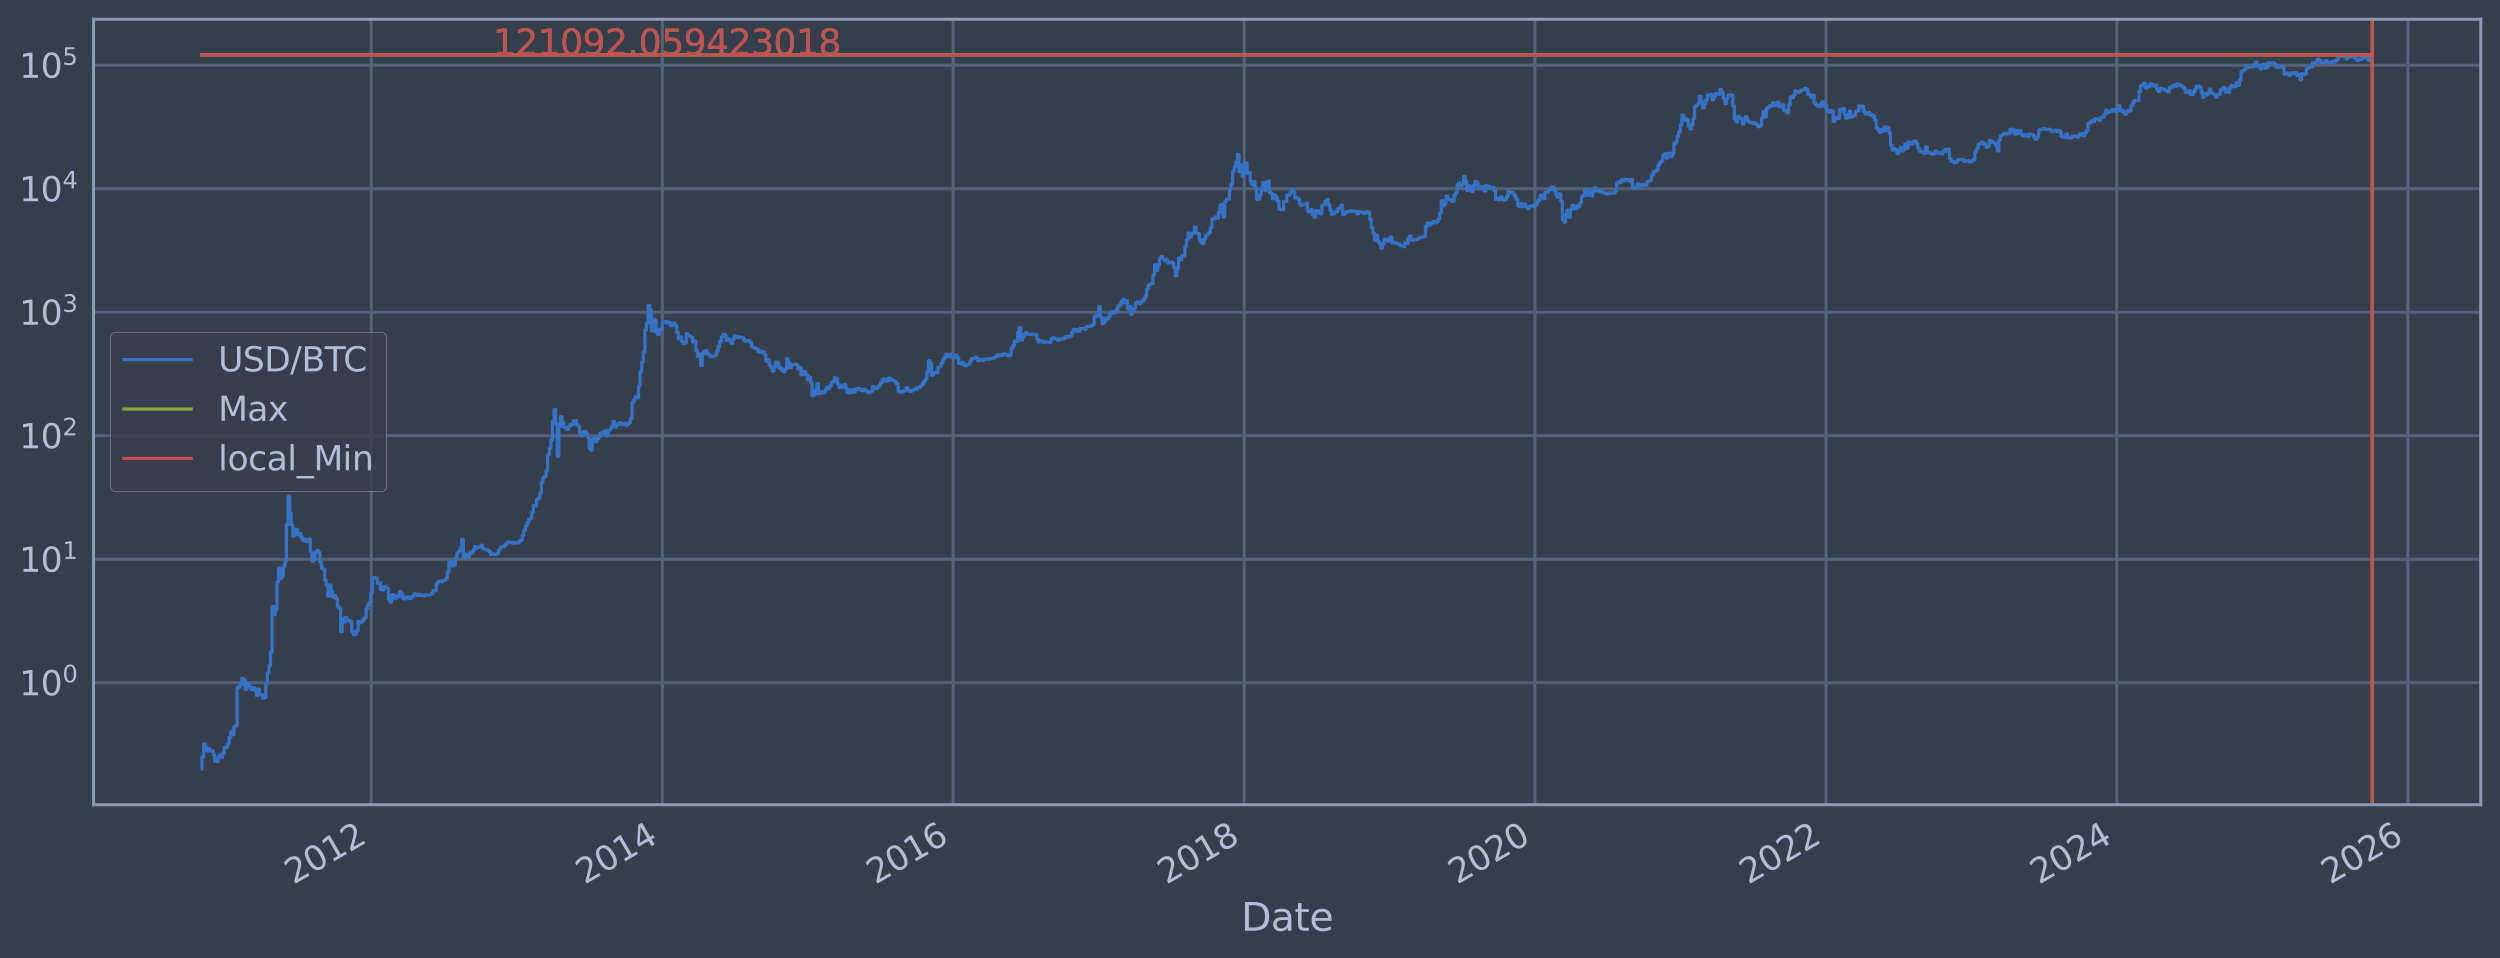<?xml version="1.0" encoding="utf-8" standalone="no"?>
<!DOCTYPE svg PUBLIC "-//W3C//DTD SVG 1.1//EN"
  "http://www.w3.org/Graphics/SVG/1.1/DTD/svg11.dtd">
<svg xmlns:xlink="http://www.w3.org/1999/xlink" width="934.976pt" height="358.291pt" viewBox="0 0 934.976 358.291" xmlns="http://www.w3.org/2000/svg" version="1.1">
 <defs>
  <style type="text/css">*{stroke-linejoin: round; stroke-linecap: butt}</style>
 </defs>
 <g id="figure_1">
  <g id="patch_1">
   <path d="M 0 358.291 
L 934.976 358.291 
L 934.976 0 
L 0 0 
z
" style="fill: #373e4b"/>
  </g>
  <g id="axes_1">
   <g id="patch_2">
    <path d="M 34.976 300.96 
L 927.776 300.96 
L 927.776 7.2 
L 34.976 7.2 
z
" style="fill: #373e4b"/>
   </g>
   <g id="matplotlib.axis_1">
    <g id="xtick_1">
     <g id="line2d_1">
      <path d="M 138.855 300.96 
L 138.855 7.2 
" clip-path="url(#p1e1fb46fdd)" style="fill: none; stroke: #546379; stroke-width: 1.12; stroke-linecap: square"/>
     </g>
     <g id="line2d_2"/>
     <g id="text_1">
      <!-- 2012 -->
      <g style="fill: #b1bed6" transform="translate(109.774 330.885) rotate(-30) scale(0.126 -0.126)">
       <defs>
        <path id="DejaVuSans-32" d="M 1228 531 
L 3431 531 
L 3431 0 
L 469 0 
L 469 531 
Q 828 903 1448 1529 
Q 2069 2156 2228 2338 
Q 2531 2678 2651 2914 
Q 2772 3150 2772 3378 
Q 2772 3750 2511 3984 
Q 2250 4219 1831 4219 
Q 1534 4219 1204 4116 
Q 875 4013 500 3803 
L 500 4441 
Q 881 4594 1212 4672 
Q 1544 4750 1819 4750 
Q 2544 4750 2975 4387 
Q 3406 4025 3406 3419 
Q 3406 3131 3298 2873 
Q 3191 2616 2906 2266 
Q 2828 2175 2409 1742 
Q 1991 1309 1228 531 
z
" transform="scale(0.016)"/>
        <path id="DejaVuSans-30" d="M 2034 4250 
Q 1547 4250 1301 3770 
Q 1056 3291 1056 2328 
Q 1056 1369 1301 889 
Q 1547 409 2034 409 
Q 2525 409 2770 889 
Q 3016 1369 3016 2328 
Q 3016 3291 2770 3770 
Q 2525 4250 2034 4250 
z
M 2034 4750 
Q 2819 4750 3233 4129 
Q 3647 3509 3647 2328 
Q 3647 1150 3233 529 
Q 2819 -91 2034 -91 
Q 1250 -91 836 529 
Q 422 1150 422 2328 
Q 422 3509 836 4129 
Q 1250 4750 2034 4750 
z
" transform="scale(0.016)"/>
        <path id="DejaVuSans-31" d="M 794 531 
L 1825 531 
L 1825 4091 
L 703 3866 
L 703 4441 
L 1819 4666 
L 2450 4666 
L 2450 531 
L 3481 531 
L 3481 0 
L 794 0 
L 794 531 
z
" transform="scale(0.016)"/>
       </defs>
       <use xlink:href="#DejaVuSans-32"/>
       <use xlink:href="#DejaVuSans-30" transform="translate(63.623 0)"/>
       <use xlink:href="#DejaVuSans-31" transform="translate(127.246 0)"/>
       <use xlink:href="#DejaVuSans-32" transform="translate(190.869 0)"/>
      </g>
     </g>
    </g>
    <g id="xtick_2">
     <g id="line2d_3">
      <path d="M 247.726 300.96 
L 247.726 7.2 
" clip-path="url(#p1e1fb46fdd)" style="fill: none; stroke: #546379; stroke-width: 1.12; stroke-linecap: square"/>
     </g>
     <g id="line2d_4"/>
     <g id="text_2">
      <!-- 2014 -->
      <g style="fill: #b1bed6" transform="translate(218.645 330.885) rotate(-30) scale(0.126 -0.126)">
       <defs>
        <path id="DejaVuSans-34" d="M 2419 4116 
L 825 1625 
L 2419 1625 
L 2419 4116 
z
M 2253 4666 
L 3047 4666 
L 3047 1625 
L 3713 1625 
L 3713 1100 
L 3047 1100 
L 3047 0 
L 2419 0 
L 2419 1100 
L 313 1100 
L 313 1709 
L 2253 4666 
z
" transform="scale(0.016)"/>
       </defs>
       <use xlink:href="#DejaVuSans-32"/>
       <use xlink:href="#DejaVuSans-30" transform="translate(63.623 0)"/>
       <use xlink:href="#DejaVuSans-31" transform="translate(127.246 0)"/>
       <use xlink:href="#DejaVuSans-34" transform="translate(190.869 0)"/>
      </g>
     </g>
    </g>
    <g id="xtick_3">
     <g id="line2d_5">
      <path d="M 356.448 300.96 
L 356.448 7.2 
" clip-path="url(#p1e1fb46fdd)" style="fill: none; stroke: #546379; stroke-width: 1.12; stroke-linecap: square"/>
     </g>
     <g id="line2d_6"/>
     <g id="text_3">
      <!-- 2016 -->
      <g style="fill: #b1bed6" transform="translate(327.367 330.885) rotate(-30) scale(0.126 -0.126)">
       <defs>
        <path id="DejaVuSans-36" d="M 2113 2584 
Q 1688 2584 1439 2293 
Q 1191 2003 1191 1497 
Q 1191 994 1439 701 
Q 1688 409 2113 409 
Q 2538 409 2786 701 
Q 3034 994 3034 1497 
Q 3034 2003 2786 2293 
Q 2538 2584 2113 2584 
z
M 3366 4563 
L 3366 3988 
Q 3128 4100 2886 4159 
Q 2644 4219 2406 4219 
Q 1781 4219 1451 3797 
Q 1122 3375 1075 2522 
Q 1259 2794 1537 2939 
Q 1816 3084 2150 3084 
Q 2853 3084 3261 2657 
Q 3669 2231 3669 1497 
Q 3669 778 3244 343 
Q 2819 -91 2113 -91 
Q 1303 -91 875 529 
Q 447 1150 447 2328 
Q 447 3434 972 4092 
Q 1497 4750 2381 4750 
Q 2619 4750 2861 4703 
Q 3103 4656 3366 4563 
z
" transform="scale(0.016)"/>
       </defs>
       <use xlink:href="#DejaVuSans-32"/>
       <use xlink:href="#DejaVuSans-30" transform="translate(63.623 0)"/>
       <use xlink:href="#DejaVuSans-31" transform="translate(127.246 0)"/>
       <use xlink:href="#DejaVuSans-36" transform="translate(190.869 0)"/>
      </g>
     </g>
    </g>
    <g id="xtick_4">
     <g id="line2d_7">
      <path d="M 465.319 300.96 
L 465.319 7.2 
" clip-path="url(#p1e1fb46fdd)" style="fill: none; stroke: #546379; stroke-width: 1.12; stroke-linecap: square"/>
     </g>
     <g id="line2d_8"/>
     <g id="text_4">
      <!-- 2018 -->
      <g style="fill: #b1bed6" transform="translate(436.238 330.885) rotate(-30) scale(0.126 -0.126)">
       <defs>
        <path id="DejaVuSans-38" d="M 2034 2216 
Q 1584 2216 1326 1975 
Q 1069 1734 1069 1313 
Q 1069 891 1326 650 
Q 1584 409 2034 409 
Q 2484 409 2743 651 
Q 3003 894 3003 1313 
Q 3003 1734 2745 1975 
Q 2488 2216 2034 2216 
z
M 1403 2484 
Q 997 2584 770 2862 
Q 544 3141 544 3541 
Q 544 4100 942 4425 
Q 1341 4750 2034 4750 
Q 2731 4750 3128 4425 
Q 3525 4100 3525 3541 
Q 3525 3141 3298 2862 
Q 3072 2584 2669 2484 
Q 3125 2378 3379 2068 
Q 3634 1759 3634 1313 
Q 3634 634 3220 271 
Q 2806 -91 2034 -91 
Q 1263 -91 848 271 
Q 434 634 434 1313 
Q 434 1759 690 2068 
Q 947 2378 1403 2484 
z
M 1172 3481 
Q 1172 3119 1398 2916 
Q 1625 2713 2034 2713 
Q 2441 2713 2670 2916 
Q 2900 3119 2900 3481 
Q 2900 3844 2670 4047 
Q 2441 4250 2034 4250 
Q 1625 4250 1398 4047 
Q 1172 3844 1172 3481 
z
" transform="scale(0.016)"/>
       </defs>
       <use xlink:href="#DejaVuSans-32"/>
       <use xlink:href="#DejaVuSans-30" transform="translate(63.623 0)"/>
       <use xlink:href="#DejaVuSans-31" transform="translate(127.246 0)"/>
       <use xlink:href="#DejaVuSans-38" transform="translate(190.869 0)"/>
      </g>
     </g>
    </g>
    <g id="xtick_5">
     <g id="line2d_9">
      <path d="M 574.041 300.96 
L 574.041 7.2 
" clip-path="url(#p1e1fb46fdd)" style="fill: none; stroke: #546379; stroke-width: 1.12; stroke-linecap: square"/>
     </g>
     <g id="line2d_10"/>
     <g id="text_5">
      <!-- 2020 -->
      <g style="fill: #b1bed6" transform="translate(544.96 330.885) rotate(-30) scale(0.126 -0.126)">
       <use xlink:href="#DejaVuSans-32"/>
       <use xlink:href="#DejaVuSans-30" transform="translate(63.623 0)"/>
       <use xlink:href="#DejaVuSans-32" transform="translate(127.246 0)"/>
       <use xlink:href="#DejaVuSans-30" transform="translate(190.869 0)"/>
      </g>
     </g>
    </g>
    <g id="xtick_6">
     <g id="line2d_11">
      <path d="M 682.913 300.96 
L 682.913 7.2 
" clip-path="url(#p1e1fb46fdd)" style="fill: none; stroke: #546379; stroke-width: 1.12; stroke-linecap: square"/>
     </g>
     <g id="line2d_12"/>
     <g id="text_6">
      <!-- 2022 -->
      <g style="fill: #b1bed6" transform="translate(653.832 330.885) rotate(-30) scale(0.126 -0.126)">
       <use xlink:href="#DejaVuSans-32"/>
       <use xlink:href="#DejaVuSans-30" transform="translate(63.623 0)"/>
       <use xlink:href="#DejaVuSans-32" transform="translate(127.246 0)"/>
       <use xlink:href="#DejaVuSans-32" transform="translate(190.869 0)"/>
      </g>
     </g>
    </g>
    <g id="xtick_7">
     <g id="line2d_13">
      <path d="M 791.635 300.96 
L 791.635 7.2 
" clip-path="url(#p1e1fb46fdd)" style="fill: none; stroke: #546379; stroke-width: 1.12; stroke-linecap: square"/>
     </g>
     <g id="line2d_14"/>
     <g id="text_7">
      <!-- 2024 -->
      <g style="fill: #b1bed6" transform="translate(762.554 330.885) rotate(-30) scale(0.126 -0.126)">
       <use xlink:href="#DejaVuSans-32"/>
       <use xlink:href="#DejaVuSans-30" transform="translate(63.623 0)"/>
       <use xlink:href="#DejaVuSans-32" transform="translate(127.246 0)"/>
       <use xlink:href="#DejaVuSans-34" transform="translate(190.869 0)"/>
      </g>
     </g>
    </g>
    <g id="xtick_8">
     <g id="line2d_15">
      <path d="M 900.506 300.96 
L 900.506 7.2 
" clip-path="url(#p1e1fb46fdd)" style="fill: none; stroke: #546379; stroke-width: 1.12; stroke-linecap: square"/>
     </g>
     <g id="line2d_16"/>
     <g id="text_8">
      <!-- 2026 -->
      <g style="fill: #b1bed6" transform="translate(871.425 330.885) rotate(-30) scale(0.126 -0.126)">
       <use xlink:href="#DejaVuSans-32"/>
       <use xlink:href="#DejaVuSans-30" transform="translate(63.623 0)"/>
       <use xlink:href="#DejaVuSans-32" transform="translate(127.246 0)"/>
       <use xlink:href="#DejaVuSans-36" transform="translate(190.869 0)"/>
      </g>
     </g>
    </g>
    <g id="text_9">
     <!-- Date -->
     <g style="fill: #b1bed6" transform="translate(464.167 348.096) scale(0.144 -0.144)">
      <defs>
       <path id="DejaVuSans-44" d="M 1259 4147 
L 1259 519 
L 2022 519 
Q 2988 519 3436 956 
Q 3884 1394 3884 2338 
Q 3884 3275 3436 3711 
Q 2988 4147 2022 4147 
L 1259 4147 
z
M 628 4666 
L 1925 4666 
Q 3281 4666 3915 4102 
Q 4550 3538 4550 2338 
Q 4550 1131 3912 565 
Q 3275 0 1925 0 
L 628 0 
L 628 4666 
z
" transform="scale(0.016)"/>
       <path id="DejaVuSans-61" d="M 2194 1759 
Q 1497 1759 1228 1600 
Q 959 1441 959 1056 
Q 959 750 1161 570 
Q 1363 391 1709 391 
Q 2188 391 2477 730 
Q 2766 1069 2766 1631 
L 2766 1759 
L 2194 1759 
z
M 3341 1997 
L 3341 0 
L 2766 0 
L 2766 531 
Q 2569 213 2275 61 
Q 1981 -91 1556 -91 
Q 1019 -91 701 211 
Q 384 513 384 1019 
Q 384 1609 779 1909 
Q 1175 2209 1959 2209 
L 2766 2209 
L 2766 2266 
Q 2766 2663 2505 2880 
Q 2244 3097 1772 3097 
Q 1472 3097 1187 3025 
Q 903 2953 641 2809 
L 641 3341 
Q 956 3463 1253 3523 
Q 1550 3584 1831 3584 
Q 2591 3584 2966 3190 
Q 3341 2797 3341 1997 
z
" transform="scale(0.016)"/>
       <path id="DejaVuSans-74" d="M 1172 4494 
L 1172 3500 
L 2356 3500 
L 2356 3053 
L 1172 3053 
L 1172 1153 
Q 1172 725 1289 603 
Q 1406 481 1766 481 
L 2356 481 
L 2356 0 
L 1766 0 
Q 1100 0 847 248 
Q 594 497 594 1153 
L 594 3053 
L 172 3053 
L 172 3500 
L 594 3500 
L 594 4494 
L 1172 4494 
z
" transform="scale(0.016)"/>
       <path id="DejaVuSans-65" d="M 3597 1894 
L 3597 1613 
L 953 1613 
Q 991 1019 1311 708 
Q 1631 397 2203 397 
Q 2534 397 2845 478 
Q 3156 559 3463 722 
L 3463 178 
Q 3153 47 2828 -22 
Q 2503 -91 2169 -91 
Q 1331 -91 842 396 
Q 353 884 353 1716 
Q 353 2575 817 3079 
Q 1281 3584 2069 3584 
Q 2775 3584 3186 3129 
Q 3597 2675 3597 1894 
z
M 3022 2063 
Q 3016 2534 2758 2815 
Q 2500 3097 2075 3097 
Q 1594 3097 1305 2825 
Q 1016 2553 972 2059 
L 3022 2063 
z
" transform="scale(0.016)"/>
      </defs>
      <use xlink:href="#DejaVuSans-44"/>
      <use xlink:href="#DejaVuSans-61" transform="translate(77.002 0)"/>
      <use xlink:href="#DejaVuSans-74" transform="translate(138.281 0)"/>
      <use xlink:href="#DejaVuSans-65" transform="translate(177.49 0)"/>
     </g>
    </g>
   </g>
   <g id="matplotlib.axis_2">
    <g id="ytick_1">
     <g id="line2d_17">
      <path d="M 34.976 255.324 
L 927.776 255.324 
" clip-path="url(#p1e1fb46fdd)" style="fill: none; stroke: #546379; stroke-width: 1.12; stroke-linecap: square"/>
     </g>
     <g id="line2d_18"/>
     <g id="text_10">
      <!-- $\mathdefault{10^{0}}$ -->
      <g style="fill: #b1bed6" transform="translate(7.2 260.111) scale(0.126 -0.126)">
       <use xlink:href="#DejaVuSans-31" transform="translate(0 0.766)"/>
       <use xlink:href="#DejaVuSans-30" transform="translate(63.623 0.766)"/>
       <use xlink:href="#DejaVuSans-30" transform="translate(128.203 39.047) scale(0.7)"/>
      </g>
     </g>
    </g>
    <g id="ytick_2">
     <g id="line2d_19">
      <path d="M 34.976 209.138 
L 927.776 209.138 
" clip-path="url(#p1e1fb46fdd)" style="fill: none; stroke: #546379; stroke-width: 1.12; stroke-linecap: square"/>
     </g>
     <g id="line2d_20"/>
     <g id="text_11">
      <!-- $\mathdefault{10^{1}}$ -->
      <g style="fill: #b1bed6" transform="translate(7.2 213.925) scale(0.126 -0.126)">
       <use xlink:href="#DejaVuSans-31" transform="translate(0 0.684)"/>
       <use xlink:href="#DejaVuSans-30" transform="translate(63.623 0.684)"/>
       <use xlink:href="#DejaVuSans-31" transform="translate(128.203 38.966) scale(0.7)"/>
      </g>
     </g>
    </g>
    <g id="ytick_3">
     <g id="line2d_21">
      <path d="M 34.976 162.951 
L 927.776 162.951 
" clip-path="url(#p1e1fb46fdd)" style="fill: none; stroke: #546379; stroke-width: 1.12; stroke-linecap: square"/>
     </g>
     <g id="line2d_22"/>
     <g id="text_12">
      <!-- $\mathdefault{10^{2}}$ -->
      <g style="fill: #b1bed6" transform="translate(7.2 167.738) scale(0.126 -0.126)">
       <use xlink:href="#DejaVuSans-31" transform="translate(0 0.766)"/>
       <use xlink:href="#DejaVuSans-30" transform="translate(63.623 0.766)"/>
       <use xlink:href="#DejaVuSans-32" transform="translate(128.203 39.047) scale(0.7)"/>
      </g>
     </g>
    </g>
    <g id="ytick_4">
     <g id="line2d_23">
      <path d="M 34.976 116.765 
L 927.776 116.765 
" clip-path="url(#p1e1fb46fdd)" style="fill: none; stroke: #546379; stroke-width: 1.12; stroke-linecap: square"/>
     </g>
     <g id="line2d_24"/>
     <g id="text_13">
      <!-- $\mathdefault{10^{3}}$ -->
      <g style="fill: #b1bed6" transform="translate(7.2 121.552) scale(0.126 -0.126)">
       <defs>
        <path id="DejaVuSans-33" d="M 2597 2516 
Q 3050 2419 3304 2112 
Q 3559 1806 3559 1356 
Q 3559 666 3084 287 
Q 2609 -91 1734 -91 
Q 1441 -91 1130 -33 
Q 819 25 488 141 
L 488 750 
Q 750 597 1062 519 
Q 1375 441 1716 441 
Q 2309 441 2620 675 
Q 2931 909 2931 1356 
Q 2931 1769 2642 2001 
Q 2353 2234 1838 2234 
L 1294 2234 
L 1294 2753 
L 1863 2753 
Q 2328 2753 2575 2939 
Q 2822 3125 2822 3475 
Q 2822 3834 2567 4026 
Q 2313 4219 1838 4219 
Q 1578 4219 1281 4162 
Q 984 4106 628 3988 
L 628 4550 
Q 988 4650 1302 4700 
Q 1616 4750 1894 4750 
Q 2613 4750 3031 4423 
Q 3450 4097 3450 3541 
Q 3450 3153 3228 2886 
Q 3006 2619 2597 2516 
z
" transform="scale(0.016)"/>
       </defs>
       <use xlink:href="#DejaVuSans-31" transform="translate(0 0.766)"/>
       <use xlink:href="#DejaVuSans-30" transform="translate(63.623 0.766)"/>
       <use xlink:href="#DejaVuSans-33" transform="translate(128.203 39.047) scale(0.7)"/>
      </g>
     </g>
    </g>
    <g id="ytick_5">
     <g id="line2d_25">
      <path d="M 34.976 70.578 
L 927.776 70.578 
" clip-path="url(#p1e1fb46fdd)" style="fill: none; stroke: #546379; stroke-width: 1.12; stroke-linecap: square"/>
     </g>
     <g id="line2d_26"/>
     <g id="text_14">
      <!-- $\mathdefault{10^{4}}$ -->
      <g style="fill: #b1bed6" transform="translate(7.2 75.365) scale(0.126 -0.126)">
       <use xlink:href="#DejaVuSans-31" transform="translate(0 0.684)"/>
       <use xlink:href="#DejaVuSans-30" transform="translate(63.623 0.684)"/>
       <use xlink:href="#DejaVuSans-34" transform="translate(128.203 38.966) scale(0.7)"/>
      </g>
     </g>
    </g>
    <g id="ytick_6">
     <g id="line2d_27">
      <path d="M 34.976 24.392 
L 927.776 24.392 
" clip-path="url(#p1e1fb46fdd)" style="fill: none; stroke: #546379; stroke-width: 1.12; stroke-linecap: square"/>
     </g>
     <g id="line2d_28"/>
     <g id="text_15">
      <!-- $\mathdefault{10^{5}}$ -->
      <g style="fill: #b1bed6" transform="translate(7.2 29.179) scale(0.126 -0.126)">
       <defs>
        <path id="DejaVuSans-35" d="M 691 4666 
L 3169 4666 
L 3169 4134 
L 1269 4134 
L 1269 2991 
Q 1406 3038 1543 3061 
Q 1681 3084 1819 3084 
Q 2600 3084 3056 2656 
Q 3513 2228 3513 1497 
Q 3513 744 3044 326 
Q 2575 -91 1722 -91 
Q 1428 -91 1123 -41 
Q 819 9 494 109 
L 494 744 
Q 775 591 1075 516 
Q 1375 441 1709 441 
Q 2250 441 2565 725 
Q 2881 1009 2881 1497 
Q 2881 1984 2565 2268 
Q 2250 2553 1709 2553 
Q 1456 2553 1204 2497 
Q 953 2441 691 2322 
L 691 4666 
z
" transform="scale(0.016)"/>
       </defs>
       <use xlink:href="#DejaVuSans-31" transform="translate(0 0.684)"/>
       <use xlink:href="#DejaVuSans-30" transform="translate(63.623 0.684)"/>
       <use xlink:href="#DejaVuSans-35" transform="translate(128.203 38.966) scale(0.7)"/>
      </g>
     </g>
    </g>
    <g id="ytick_7">
     <g id="line2d_29"/>
    </g>
    <g id="ytick_8">
     <g id="line2d_30"/>
    </g>
    <g id="ytick_9">
     <g id="line2d_31"/>
    </g>
    <g id="ytick_10">
     <g id="line2d_32"/>
    </g>
    <g id="ytick_11">
     <g id="line2d_33"/>
    </g>
    <g id="ytick_12">
     <g id="line2d_34"/>
    </g>
    <g id="ytick_13">
     <g id="line2d_35"/>
    </g>
    <g id="ytick_14">
     <g id="line2d_36"/>
    </g>
    <g id="ytick_15">
     <g id="line2d_37"/>
    </g>
    <g id="ytick_16">
     <g id="line2d_38"/>
    </g>
    <g id="ytick_17">
     <g id="line2d_39"/>
    </g>
    <g id="ytick_18">
     <g id="line2d_40"/>
    </g>
    <g id="ytick_19">
     <g id="line2d_41"/>
    </g>
    <g id="ytick_20">
     <g id="line2d_42"/>
    </g>
    <g id="ytick_21">
     <g id="line2d_43"/>
    </g>
    <g id="ytick_22">
     <g id="line2d_44"/>
    </g>
    <g id="ytick_23">
     <g id="line2d_45"/>
    </g>
    <g id="ytick_24">
     <g id="line2d_46"/>
    </g>
    <g id="ytick_25">
     <g id="line2d_47"/>
    </g>
    <g id="ytick_26">
     <g id="line2d_48"/>
    </g>
    <g id="ytick_27">
     <g id="line2d_49"/>
    </g>
    <g id="ytick_28">
     <g id="line2d_50"/>
    </g>
    <g id="ytick_29">
     <g id="line2d_51"/>
    </g>
    <g id="ytick_30">
     <g id="line2d_52"/>
    </g>
    <g id="ytick_31">
     <g id="line2d_53"/>
    </g>
    <g id="ytick_32">
     <g id="line2d_54"/>
    </g>
    <g id="ytick_33">
     <g id="line2d_55"/>
    </g>
    <g id="ytick_34">
     <g id="line2d_56"/>
    </g>
    <g id="ytick_35">
     <g id="line2d_57"/>
    </g>
    <g id="ytick_36">
     <g id="line2d_58"/>
    </g>
    <g id="ytick_37">
     <g id="line2d_59"/>
    </g>
    <g id="ytick_38">
     <g id="line2d_60"/>
    </g>
    <g id="ytick_39">
     <g id="line2d_61"/>
    </g>
    <g id="ytick_40">
     <g id="line2d_62"/>
    </g>
    <g id="ytick_41">
     <g id="line2d_63"/>
    </g>
    <g id="ytick_42">
     <g id="line2d_64"/>
    </g>
    <g id="ytick_43">
     <g id="line2d_65"/>
    </g>
    <g id="ytick_44">
     <g id="line2d_66"/>
    </g>
    <g id="ytick_45">
     <g id="line2d_67"/>
    </g>
    <g id="ytick_46">
     <g id="line2d_68"/>
    </g>
    <g id="ytick_47">
     <g id="line2d_69"/>
    </g>
    <g id="ytick_48">
     <g id="line2d_70"/>
    </g>
    <g id="ytick_49">
     <g id="line2d_71"/>
    </g>
    <g id="ytick_50">
     <g id="line2d_72"/>
    </g>
    <g id="ytick_51">
     <g id="line2d_73"/>
    </g>
    <g id="ytick_52">
     <g id="line2d_74"/>
    </g>
    <g id="ytick_53">
     <g id="line2d_75"/>
    </g>
    <g id="ytick_54">
     <g id="line2d_76"/>
    </g>
    <g id="ytick_55">
     <g id="line2d_77"/>
    </g>
   </g>
   <g id="line2d_78">
    <path d="M 75.558 287.607 
L 75.558 283.131 
L 76.154 283.131 
L 76.154 278.18 
L 76.749 278.18 
L 76.749 279.474 
L 77.345 279.474 
L 77.345 280.858 
L 77.941 280.858 
L 77.941 280.154 
L 78.537 280.154 
L 78.537 280.858 
L 79.728 280.858 
L 79.728 282.345 
L 80.324 282.345 
L 80.324 284.804 
L 81.515 284.804 
L 81.515 283.131 
L 82.111 283.131 
L 82.111 282.345 
L 82.707 282.345 
L 82.707 283.131 
L 83.302 283.131 
L 83.302 281.588 
L 83.898 281.588 
L 83.898 279.474 
L 85.09 279.474 
L 85.09 278.18 
L 85.685 278.18 
L 85.685 275.817 
L 86.281 275.817 
L 86.281 273.704 
L 86.877 273.704 
L 86.877 274.733 
L 87.473 274.733 
L 87.473 271.792 
L 88.068 271.792 
L 88.068 271.341 
L 88.664 271.341 
L 88.664 256.997 
L 89.856 256.997 
L 89.856 255.935 
L 90.451 255.935 
L 90.451 253.781 
L 91.047 253.781 
L 91.047 254.346 
L 91.643 254.346 
L 91.643 257.888 
L 92.238 257.888 
L 92.238 255.324 
L 92.834 255.324 
L 92.834 255.935 
L 93.43 255.935 
L 93.43 256.997 
L 94.026 256.997 
L 94.026 257.888 
L 94.621 257.888 
L 94.621 257.216 
L 95.217 257.216 
L 95.217 258.118 
L 95.813 258.118 
L 95.813 260.053 
L 96.409 260.053 
L 96.409 257.662 
L 97.004 257.662 
L 97.004 259.8 
L 98.196 259.8 
L 98.196 261.095 
L 98.792 261.095 
L 98.792 260.829 
L 99.387 260.829 
L 99.387 255.73 
L 99.983 255.73 
L 99.983 251.667 
L 100.579 251.667 
L 100.579 248.864 
L 101.175 248.864 
L 101.175 243.758 
L 101.77 243.758 
L 101.77 226.827 
L 102.366 226.827 
L 102.366 229.855 
L 102.962 229.855 
L 102.962 227.974 
L 103.557 227.974 
L 103.557 217.625 
L 104.153 217.625 
L 104.153 212.469 
L 104.749 212.469 
L 104.749 216.35 
L 105.345 216.35 
L 105.345 215.533 
L 105.94 215.533 
L 105.94 211.977 
L 106.536 211.977 
L 106.536 209.811 
L 107.132 209.811 
L 107.132 196.21 
L 107.728 196.21 
L 107.728 185.595 
L 108.323 185.595 
L 108.323 191.863 
L 108.919 191.863 
L 108.919 196.401 
L 109.515 196.401 
L 109.515 200.49 
L 110.111 200.49 
L 110.111 197.821 
L 110.706 197.821 
L 110.706 198.085 
L 111.302 198.085 
L 111.302 200.039 
L 111.898 200.039 
L 111.898 199.585 
L 112.494 199.585 
L 112.494 200.911 
L 113.089 200.911 
L 113.089 202.034 
L 113.685 202.034 
L 113.685 201.629 
L 114.281 201.629 
L 114.281 202.489 
L 114.877 202.489 
L 114.877 202.246 
L 115.472 202.246 
L 115.472 201.574 
L 116.068 201.574 
L 116.068 206.334 
L 116.664 206.334 
L 116.664 209.832 
L 117.259 209.832 
L 117.259 209.279 
L 117.855 209.279 
L 117.855 206.58 
L 118.451 206.58 
L 118.451 205.903 
L 119.047 205.903 
L 119.047 206.686 
L 119.642 206.686 
L 119.642 210.209 
L 120.238 210.209 
L 120.238 212.492 
L 120.834 212.492 
L 120.834 212.948 
L 121.43 212.948 
L 121.43 216.992 
L 122.025 216.992 
L 122.025 218.759 
L 122.621 218.759 
L 122.621 222.961 
L 123.217 222.961 
L 123.217 218.791 
L 123.813 218.791 
L 123.813 221.166 
L 124.408 221.166 
L 124.408 223.283 
L 125.004 223.283 
L 125.004 222.802 
L 125.6 222.802 
L 125.6 223.902 
L 126.196 223.902 
L 126.196 226.73 
L 126.791 226.73 
L 126.791 227.467 
L 127.387 227.467 
L 127.387 236.235 
L 127.983 236.235 
L 127.983 231.255 
L 128.578 231.255 
L 128.578 232.63 
L 129.174 232.63 
L 129.174 230.895 
L 129.77 230.895 
L 129.77 231.868 
L 130.366 231.868 
L 130.366 232.056 
L 130.961 232.056 
L 130.961 232.565 
L 131.557 232.565 
L 131.557 236.158 
L 132.153 236.158 
L 132.153 237.35 
L 132.749 237.35 
L 132.749 237.106 
L 133.344 237.106 
L 133.344 235.852 
L 133.94 235.852 
L 133.94 232.373 
L 134.536 232.373 
L 134.536 232.89 
L 135.132 232.89 
L 135.132 232.501 
L 135.727 232.501 
L 135.727 231.621 
L 136.323 231.621 
L 136.323 231.014 
L 136.919 231.014 
L 136.919 227.618 
L 137.515 227.618 
L 137.515 226.301 
L 138.11 226.301 
L 138.11 225.289 
L 138.706 225.289 
L 138.706 221.609 
L 139.302 221.609 
L 139.302 216.121 
L 139.898 216.121 
L 139.898 216.008 
L 140.493 216.008 
L 140.493 216.178 
L 141.089 216.178 
L 141.089 218.184 
L 141.685 218.184 
L 141.685 217.871 
L 142.28 217.871 
L 142.28 220.413 
L 142.876 220.413 
L 142.876 220.59 
L 143.472 220.59 
L 143.472 219.418 
L 144.068 219.418 
L 144.068 219.926 
L 145.259 219.995 
L 145.259 224.112 
L 145.855 224.112 
L 145.855 225.155 
L 146.451 225.155 
L 146.451 222.371 
L 147.046 222.371 
L 147.046 223.122 
L 147.642 223.122 
L 147.642 223.818 
L 148.238 223.818 
L 148.238 222.842 
L 148.834 222.842 
L 148.834 223.122 
L 149.429 223.122 
L 149.429 221.349 
L 150.025 221.349 
L 150.025 222.139 
L 150.621 222.139 
L 150.621 223.818 
L 151.217 223.818 
L 151.217 223.986 
L 151.812 223.986 
L 151.812 223.283 
L 153.004 223.202 
L 153.004 223.86 
L 153.599 223.86 
L 153.599 223.162 
L 154.791 223.081 
L 154.791 222.101 
L 155.387 222.101 
L 155.387 222.293 
L 155.982 222.293 
L 155.982 222.683 
L 156.578 222.683 
L 156.578 222.332 
L 157.174 222.332 
L 157.174 222.644 
L 158.365 222.644 
L 158.365 222.842 
L 158.961 222.842 
L 158.961 222.526 
L 160.748 222.448 
L 160.748 222.332 
L 161.344 222.332 
L 161.344 221.986 
L 161.94 221.986 
L 161.94 220.912 
L 163.131 220.84 
L 163.131 218.501 
L 163.727 218.501 
L 163.727 217.594 
L 164.323 217.594 
L 164.323 217.351 
L 164.918 217.351 
L 164.918 217.533 
L 165.514 217.533 
L 165.514 217.141 
L 166.11 217.141 
L 166.11 216.992 
L 166.706 216.992 
L 166.706 216.35 
L 167.301 216.35 
L 167.301 213.993 
L 167.897 213.993 
L 167.897 210.23 
L 168.493 210.23 
L 168.493 210.103 
L 169.089 210.103 
L 169.089 211.702 
L 169.684 211.702 
L 169.684 211.363 
L 170.28 211.363 
L 170.28 208.898 
L 170.876 208.898 
L 170.876 206.811 
L 171.472 206.811 
L 171.472 206.161 
L 172.067 206.161 
L 172.067 204.985 
L 172.663 204.985 
L 172.663 201.712 
L 173.259 201.712 
L 173.259 208.623 
L 173.855 208.623 
L 173.855 207.244 
L 174.45 207.244 
L 174.45 207.391 
L 175.046 207.391 
L 175.046 208.121 
L 175.642 208.121 
L 175.642 206.74 
L 176.833 206.793 
L 176.833 205.75 
L 177.429 205.75 
L 177.429 204.454 
L 178.025 204.454 
L 178.025 205.018 
L 178.62 205.018 
L 178.62 204.726 
L 179.216 204.726 
L 179.216 204.534 
L 179.812 204.534 
L 179.812 203.921 
L 180.408 203.921 
L 180.408 204.985 
L 181.003 204.985 
L 181.003 205.314 
L 181.599 205.314 
L 181.599 205.514 
L 182.195 205.514 
L 182.195 205.818 
L 182.791 205.818 
L 182.791 206.23 
L 183.386 206.23 
L 183.386 207.354 
L 183.982 207.354 
L 183.982 207.117 
L 184.578 207.117 
L 184.578 207.281 
L 185.769 207.317 
L 185.769 207.099 
L 186.365 207.099 
L 186.365 205.784 
L 186.961 205.784 
L 186.961 204.953 
L 187.557 204.953 
L 187.557 204.47 
L 188.748 204.407 
L 188.748 203.737 
L 189.344 203.737 
L 189.344 203.044 
L 189.939 203.044 
L 189.939 202.677 
L 190.535 202.677 
L 190.535 202.926 
L 191.727 202.823 
L 191.727 203.192 
L 192.322 203.192 
L 192.322 202.896 
L 192.918 202.896 
L 192.918 203.088 
L 194.11 203.059 
L 194.11 202.403 
L 194.705 202.403 
L 194.705 201.949 
L 195.301 201.949 
L 195.301 200.308 
L 195.897 200.308 
L 195.897 198.341 
L 196.493 198.341 
L 196.493 196.755 
L 197.088 196.755 
L 197.088 195.456 
L 197.684 195.456 
L 197.684 194.256 
L 198.28 194.256 
L 198.28 193.756 
L 198.876 193.756 
L 198.876 191.602 
L 199.471 191.602 
L 199.471 189.066 
L 200.067 189.066 
L 200.067 189.229 
L 200.663 189.229 
L 200.663 186.756 
L 201.259 186.756 
L 201.259 186.314 
L 201.854 186.314 
L 201.854 184.444 
L 202.45 184.444 
L 202.45 180.352 
L 203.046 180.352 
L 203.046 178.702 
L 203.641 178.702 
L 203.641 178.156 
L 204.237 178.156 
L 204.237 176.022 
L 204.833 176.022 
L 204.833 170.034 
L 205.429 170.034 
L 205.429 167.733 
L 206.024 167.733 
L 206.024 164.515 
L 206.62 164.515 
L 206.62 157.535 
L 207.216 157.535 
L 207.216 153.114 
L 207.812 153.114 
L 207.812 158.491 
L 208.407 158.491 
L 208.407 170.658 
L 209.003 170.658 
L 209.003 159.475 
L 209.599 159.475 
L 209.599 155.847 
L 210.195 155.847 
L 210.195 157.921 
L 210.79 157.921 
L 210.79 159.802 
L 211.386 159.802 
L 211.386 159.978 
L 211.982 159.978 
L 211.982 160.555 
L 212.578 160.555 
L 212.578 159.633 
L 213.173 159.633 
L 213.173 158.747 
L 214.365 158.848 
L 214.365 157.384 
L 215.556 157.337 
L 215.556 158.894 
L 216.152 158.894 
L 216.152 159.467 
L 216.748 159.467 
L 216.748 161.763 
L 217.343 161.763 
L 217.343 162.955 
L 217.939 162.955 
L 217.939 161.521 
L 218.535 161.521 
L 218.535 161.343 
L 219.131 161.343 
L 219.131 162.164 
L 219.726 162.164 
L 219.726 163.511 
L 220.322 163.511 
L 220.322 167.417 
L 220.918 167.417 
L 220.918 168.327 
L 221.514 168.327 
L 221.514 164.194 
L 222.109 164.194 
L 222.109 163.552 
L 222.705 163.552 
L 222.705 165.201 
L 223.301 165.201 
L 223.301 164.084 
L 223.897 164.084 
L 223.897 163.214 
L 224.492 163.214 
L 224.492 162.045 
L 225.088 162.045 
L 225.088 161.647 
L 225.684 161.647 
L 225.684 162.397 
L 226.279 162.397 
L 226.279 161.158 
L 226.875 161.158 
L 226.875 163.009 
L 227.471 163.009 
L 227.471 160.961 
L 228.067 160.961 
L 228.067 160.45 
L 228.662 160.45 
L 228.662 159.546 
L 229.258 159.546 
L 229.258 157.675 
L 229.854 157.675 
L 229.854 159.698 
L 230.45 159.698 
L 230.45 158.959 
L 231.045 158.959 
L 231.045 158.628 
L 231.641 158.628 
L 231.641 158.138 
L 232.237 158.138 
L 232.237 158.81 
L 232.833 158.81 
L 232.833 158.531 
L 233.428 158.531 
L 233.428 158.276 
L 234.024 158.276 
L 234.024 158.972 
L 234.62 158.972 
L 234.62 158.617 
L 235.216 158.617 
L 235.216 158.064 
L 235.811 158.064 
L 235.811 156.463 
L 236.407 156.463 
L 236.407 150.49 
L 237.003 150.49 
L 237.003 149.522 
L 237.599 149.522 
L 237.599 148.367 
L 238.194 148.367 
L 238.194 148.749 
L 238.79 148.749 
L 238.79 144.365 
L 239.386 144.365 
L 239.386 139.003 
L 239.981 139.003 
L 239.981 135.498 
L 240.577 135.498 
L 240.577 131.697 
L 241.173 131.697 
L 241.173 123.444 
L 241.769 123.444 
L 241.769 120.879 
L 242.364 120.879 
L 242.364 114.243 
L 242.96 114.243 
L 242.96 115.782 
L 243.556 115.782 
L 243.556 123.75 
L 244.152 123.75 
L 244.152 119.4 
L 244.747 119.4 
L 244.747 119.721 
L 245.343 119.721 
L 245.343 124.345 
L 245.939 124.345 
L 245.939 125.1 
L 246.535 125.1 
L 246.535 123.243 
L 247.13 123.243 
L 247.13 123.022 
L 247.726 123.022 
L 247.726 120.533 
L 248.322 120.533 
L 248.322 120.665 
L 248.918 120.665 
L 248.918 120.166 
L 249.513 120.166 
L 249.513 120.815 
L 250.109 120.815 
L 250.109 120.555 
L 250.705 120.555 
L 250.705 121.748 
L 251.3 121.748 
L 251.3 121.605 
L 251.896 121.605 
L 251.896 120.817 
L 252.492 120.817 
L 252.492 121.723 
L 253.088 121.723 
L 253.088 124.284 
L 253.683 124.284 
L 253.683 126.68 
L 254.279 126.68 
L 254.279 126.034 
L 254.875 126.034 
L 254.875 127.708 
L 255.471 127.708 
L 255.471 128.412 
L 256.066 128.412 
L 256.066 128.129 
L 256.662 128.129 
L 256.662 124.777 
L 257.258 124.777 
L 257.258 125.72 
L 258.449 125.685 
L 258.449 126.202 
L 259.045 126.202 
L 259.045 127.938 
L 259.641 127.938 
L 259.641 127.492 
L 260.237 127.492 
L 260.237 131.073 
L 260.832 131.073 
L 260.832 133.272 
L 261.428 133.272 
L 261.428 132.428 
L 262.024 132.428 
L 262.024 136.762 
L 262.62 136.762 
L 262.62 132.356 
L 263.215 132.356 
L 263.215 131.399 
L 263.811 131.399 
L 263.811 131.134 
L 264.407 131.134 
L 264.407 132.276 
L 265.002 132.276 
L 265.002 132.691 
L 265.598 132.691 
L 265.598 133.381 
L 266.79 133.342 
L 266.79 133.121 
L 267.385 133.121 
L 267.385 132.821 
L 267.981 132.821 
L 267.981 131.151 
L 268.577 131.151 
L 268.577 129.579 
L 269.173 129.579 
L 269.173 127.657 
L 269.768 127.657 
L 269.768 126.01 
L 270.364 126.01 
L 270.364 125.054 
L 270.96 125.054 
L 270.96 125.442 
L 271.556 125.442 
L 271.556 127.296 
L 272.151 127.296 
L 272.151 126.745 
L 272.747 126.745 
L 272.747 127.316 
L 273.343 127.316 
L 273.343 128.368 
L 273.939 128.368 
L 273.939 127.011 
L 274.534 127.011 
L 274.534 125.55 
L 275.13 125.55 
L 275.13 126.213 
L 275.726 126.213 
L 275.726 125.905 
L 276.321 125.905 
L 276.321 126.222 
L 276.917 126.222 
L 276.917 126.032 
L 277.513 126.032 
L 277.513 126.339 
L 278.109 126.339 
L 278.109 127.223 
L 278.704 127.223 
L 278.704 127.621 
L 279.3 127.621 
L 279.3 127.399 
L 280.492 127.383 
L 280.492 128.075 
L 281.087 128.075 
L 281.087 129.732 
L 281.683 129.732 
L 281.683 129.927 
L 282.279 129.927 
L 282.279 130.349 
L 283.47 130.405 
L 283.47 131.64 
L 284.066 131.64 
L 284.066 131.242 
L 284.662 131.242 
L 284.662 131.767 
L 285.258 131.767 
L 285.258 131.616 
L 285.853 131.616 
L 285.853 132.608 
L 286.449 132.608 
L 286.449 135.087 
L 287.045 135.087 
L 287.045 134.64 
L 287.64 134.64 
L 287.64 136.499 
L 288.236 136.499 
L 288.236 137.319 
L 288.832 137.319 
L 288.832 138.758 
L 289.428 138.758 
L 289.428 137.149 
L 290.023 137.149 
L 290.023 135.405 
L 290.619 135.405 
L 290.619 135.681 
L 291.215 135.681 
L 291.215 137.414 
L 291.811 137.414 
L 291.811 137.771 
L 292.406 137.771 
L 292.406 138.535 
L 293.002 138.535 
L 293.002 138.989 
L 293.598 138.989 
L 293.598 137.999 
L 294.194 137.999 
L 294.194 134.156 
L 294.789 134.156 
L 294.789 135.659 
L 295.385 135.659 
L 295.385 137.455 
L 295.981 137.455 
L 295.981 136.461 
L 296.577 136.461 
L 296.577 136.333 
L 297.172 136.333 
L 297.172 136.193 
L 297.768 136.193 
L 297.768 136.436 
L 298.364 136.436 
L 298.364 137.892 
L 298.96 137.892 
L 298.96 137.38 
L 299.555 137.38 
L 299.555 140.111 
L 300.151 140.111 
L 300.151 138.883 
L 300.747 138.883 
L 300.747 139.006 
L 301.342 139.006 
L 301.342 140.192 
L 301.938 140.192 
L 301.938 141.937 
L 302.534 141.937 
L 302.534 141.049 
L 303.13 141.049 
L 303.13 143.052 
L 303.725 143.052 
L 303.725 148.049 
L 304.321 148.049 
L 304.321 147.503 
L 304.917 147.503 
L 304.917 145.923 
L 305.513 145.923 
L 305.513 143.515 
L 306.108 143.515 
L 306.108 147.204 
L 306.704 147.204 
L 306.704 146.533 
L 307.3 146.533 
L 307.3 146.781 
L 307.896 146.781 
L 307.896 146.925 
L 308.491 146.925 
L 308.491 145.856 
L 309.087 145.856 
L 309.087 144.913 
L 309.683 144.913 
L 309.683 145.396 
L 310.279 145.396 
L 310.279 144.293 
L 310.874 144.293 
L 310.874 143.024 
L 311.47 143.024 
L 311.47 142.66 
L 312.066 142.66 
L 312.066 141.259 
L 312.661 141.259 
L 312.661 141.644 
L 313.257 141.644 
L 313.257 143.624 
L 313.853 143.624 
L 313.853 144.977 
L 314.449 144.977 
L 314.449 144.336 
L 315.044 144.336 
L 315.044 144.855 
L 315.64 144.855 
L 315.64 143.745 
L 316.236 143.745 
L 316.236 145.141 
L 316.832 145.141 
L 316.832 146.863 
L 318.023 146.897 
L 318.023 145.74 
L 318.619 145.74 
L 318.619 146.57 
L 319.81 146.63 
L 319.81 145.435 
L 320.406 145.435 
L 320.406 145.629 
L 321.002 145.629 
L 321.002 145.311 
L 321.598 145.311 
L 321.598 145.612 
L 322.193 145.612 
L 322.193 146.122 
L 322.789 146.122 
L 322.789 145.579 
L 323.385 145.579 
L 323.385 145.786 
L 323.981 145.786 
L 323.981 146.39 
L 324.576 146.39 
L 324.576 146.875 
L 325.172 146.875 
L 325.172 146.449 
L 325.768 146.449 
L 325.768 146.279 
L 326.363 146.279 
L 326.363 144.573 
L 326.959 144.573 
L 326.959 144.997 
L 327.555 144.997 
L 327.555 145.374 
L 328.151 145.374 
L 328.151 144.687 
L 328.746 144.687 
L 328.746 144.2 
L 329.342 144.2 
L 329.342 143.137 
L 329.938 143.137 
L 329.938 141.949 
L 330.534 141.949 
L 330.534 141.739 
L 331.129 141.739 
L 331.129 142.533 
L 332.321 142.444 
L 332.321 141.401 
L 332.917 141.401 
L 332.917 141.702 
L 333.512 141.702 
L 333.512 142.218 
L 334.108 142.218 
L 334.108 142.347 
L 334.704 142.347 
L 334.704 142.955 
L 335.3 142.955 
L 335.3 143.675 
L 335.895 143.675 
L 335.895 146.574 
L 336.491 146.574 
L 336.491 146.407 
L 337.087 146.407 
L 337.087 146.675 
L 337.682 146.675 
L 337.682 146.222 
L 338.874 146.181 
L 338.874 145.042 
L 339.47 145.042 
L 339.47 145.836 
L 340.065 145.836 
L 340.065 146.39 
L 340.661 146.39 
L 340.661 146.23 
L 341.257 146.23 
L 341.257 145.898 
L 341.853 145.898 
L 341.853 145.463 
L 342.448 145.463 
L 342.448 145.578 
L 343.044 145.578 
L 343.044 144.83 
L 344.236 144.918 
L 344.236 144.375 
L 344.831 144.375 
L 344.831 143.705 
L 345.427 143.705 
L 345.427 142.707 
L 346.023 142.707 
L 346.023 141.825 
L 346.619 141.825 
L 346.619 139.114 
L 347.214 139.114 
L 347.214 134.92 
L 347.81 134.92 
L 347.81 135.806 
L 348.406 135.806 
L 348.406 140.323 
L 349.001 140.323 
L 349.001 139.685 
L 349.597 139.685 
L 349.597 139.254 
L 350.193 139.254 
L 350.193 139.403 
L 350.789 139.403 
L 350.789 137.369 
L 351.384 137.369 
L 351.384 137.114 
L 351.98 137.114 
L 351.98 135.809 
L 352.576 135.809 
L 352.576 134.334 
L 353.172 134.334 
L 353.172 133.536 
L 353.767 133.536 
L 353.767 132.49 
L 354.363 132.49 
L 354.363 133.308 
L 354.959 133.308 
L 354.959 132.538 
L 355.555 132.538 
L 355.555 133.543 
L 356.746 133.565 
L 356.746 133.728 
L 357.342 133.728 
L 357.342 132.852 
L 357.938 132.852 
L 357.938 133.714 
L 358.533 133.714 
L 358.533 135.885 
L 359.129 135.885 
L 359.129 136.094 
L 359.725 136.094 
L 359.725 135.567 
L 360.321 135.567 
L 360.321 136.353 
L 360.916 136.353 
L 360.916 136.792 
L 361.512 136.792 
L 361.512 136.439 
L 362.108 136.439 
L 362.108 136.278 
L 362.703 136.278 
L 362.703 135.184 
L 363.299 135.184 
L 363.299 134.166 
L 364.491 134.201 
L 364.491 133.619 
L 365.086 133.619 
L 365.086 134.046 
L 365.682 134.046 
L 365.682 134.861 
L 366.278 134.861 
L 366.278 134.357 
L 367.469 134.406 
L 367.469 134.749 
L 368.065 134.749 
L 368.065 134.339 
L 369.257 134.311 
L 369.257 134.467 
L 369.852 134.467 
L 369.852 134.237 
L 371.044 134.168 
L 371.044 134.04 
L 371.64 134.04 
L 371.64 133.719 
L 372.235 133.719 
L 372.235 133.418 
L 372.831 133.418 
L 372.831 132.696 
L 373.427 132.696 
L 373.427 132.993 
L 374.022 132.993 
L 374.022 132.648 
L 374.618 132.648 
L 374.618 132.81 
L 375.214 132.81 
L 375.214 132.312 
L 375.81 132.312 
L 375.81 132.524 
L 376.405 132.524 
L 376.405 132.645 
L 377.001 132.645 
L 377.001 133.087 
L 377.597 133.087 
L 377.597 132.84 
L 378.193 132.84 
L 378.193 130.22 
L 378.788 130.22 
L 378.788 129.199 
L 379.384 129.199 
L 379.384 127.563 
L 379.98 127.563 
L 379.98 127.762 
L 380.576 127.762 
L 380.576 124.348 
L 381.171 124.348 
L 381.171 122.483 
L 381.767 122.483 
L 381.767 127.253 
L 382.363 127.253 
L 382.363 126.026 
L 382.959 126.026 
L 382.959 124.859 
L 383.554 124.859 
L 383.554 124.442 
L 384.15 124.442 
L 384.15 125.008 
L 385.937 125.059 
L 385.937 124.873 
L 386.533 124.873 
L 386.533 125.054 
L 387.129 125.054 
L 387.129 125.235 
L 387.724 125.235 
L 387.724 126.826 
L 388.32 126.826 
L 388.32 127.944 
L 388.916 127.944 
L 388.916 127.52 
L 390.107 127.576 
L 390.107 128.008 
L 390.703 128.008 
L 390.703 127.787 
L 391.895 127.839 
L 391.895 127.987 
L 393.086 127.97 
L 393.086 126.74 
L 393.682 126.74 
L 393.682 126.3 
L 394.278 126.3 
L 394.278 126.713 
L 395.469 126.768 
L 395.469 127.21 
L 396.065 127.21 
L 396.065 126.785 
L 397.852 126.772 
L 397.852 126.533 
L 398.448 126.533 
L 398.448 125.869 
L 399.043 125.869 
L 399.043 125.749 
L 399.639 125.749 
L 399.639 126.068 
L 400.235 126.068 
L 400.235 125.594 
L 400.831 125.594 
L 400.831 124.327 
L 401.426 124.327 
L 401.426 123.171 
L 402.022 123.171 
L 402.022 123.82 
L 402.618 123.82 
L 402.618 123.312 
L 403.214 123.312 
L 403.214 123.908 
L 403.809 123.908 
L 403.809 122.89 
L 405.597 122.884 
L 405.597 123.077 
L 406.192 123.077 
L 406.192 122.191 
L 407.384 122.099 
L 407.384 122.054 
L 407.98 122.054 
L 407.98 121.855 
L 408.575 121.855 
L 408.575 121.467 
L 409.171 121.467 
L 409.171 118.57 
L 409.767 118.57 
L 409.767 118.213 
L 410.362 118.213 
L 410.362 117.483 
L 410.958 117.483 
L 410.958 114.687 
L 411.554 114.687 
L 411.554 118.646 
L 412.15 118.646 
L 412.15 121.103 
L 412.745 121.103 
L 412.745 120.489 
L 413.341 120.489 
L 413.341 118.975 
L 413.937 118.975 
L 413.937 119.247 
L 414.533 119.247 
L 414.533 118.467 
L 415.128 118.467 
L 415.128 117.1 
L 415.724 117.1 
L 415.724 116.544 
L 416.32 116.544 
L 416.32 117.061 
L 416.916 117.061 
L 416.916 116.741 
L 417.511 116.741 
L 417.511 115.699 
L 418.107 115.699 
L 418.107 114.402 
L 418.703 114.402 
L 418.703 113.955 
L 419.299 113.955 
L 419.299 112.694 
L 419.894 112.694 
L 419.894 111.954 
L 420.49 111.954 
L 420.49 113.24 
L 421.086 113.24 
L 421.086 112.438 
L 421.682 112.438 
L 421.682 115.439 
L 422.277 115.439 
L 422.277 114.617 
L 422.873 114.617 
L 422.873 117.546 
L 423.469 117.546 
L 423.469 115.982 
L 424.064 115.982 
L 424.064 115.221 
L 424.66 115.221 
L 424.66 113.213 
L 425.256 113.213 
L 425.256 112.941 
L 425.852 112.941 
L 425.852 113.609 
L 426.447 113.609 
L 426.447 113.087 
L 427.043 113.087 
L 427.043 112.559 
L 427.639 112.559 
L 427.639 111.688 
L 428.235 111.688 
L 428.235 110.674 
L 428.83 110.674 
L 428.83 108.14 
L 429.426 108.14 
L 429.426 106.706 
L 430.022 106.706 
L 430.022 106.205 
L 430.618 106.205 
L 430.618 106.015 
L 431.213 106.015 
L 431.213 102.773 
L 431.809 102.773 
L 431.809 99.025 
L 432.405 99.025 
L 432.405 101.157 
L 433.001 101.157 
L 433.001 99.121 
L 433.596 99.121 
L 433.596 96.848 
L 434.192 96.848 
L 434.192 95.933 
L 434.788 95.933 
L 434.788 96.797 
L 435.383 96.797 
L 435.383 97.37 
L 435.979 97.37 
L 435.979 97.151 
L 436.575 97.151 
L 436.575 98.369 
L 437.171 98.369 
L 437.171 98.053 
L 438.362 97.989 
L 438.362 98.362 
L 438.958 98.362 
L 438.958 99.963 
L 439.554 99.963 
L 439.554 103.141 
L 440.149 103.141 
L 440.149 100.363 
L 440.745 100.363 
L 440.745 96.485 
L 441.341 96.485 
L 441.341 97.167 
L 441.937 97.167 
L 441.937 95.666 
L 443.128 95.711 
L 443.128 92.166 
L 443.724 92.166 
L 443.724 89.628 
L 444.32 89.628 
L 444.32 87.156 
L 444.915 87.156 
L 444.915 88.686 
L 445.511 88.686 
L 445.511 87.359 
L 446.107 87.359 
L 446.107 87.152 
L 446.703 87.152 
L 446.703 84.852 
L 447.298 84.852 
L 447.298 87.114 
L 447.894 87.114 
L 447.894 87.363 
L 448.49 87.363 
L 448.49 89.645 
L 449.085 89.645 
L 449.085 90.638 
L 449.681 90.638 
L 449.681 91.066 
L 450.277 91.066 
L 450.277 89.302 
L 450.873 89.302 
L 450.873 88.15 
L 451.468 88.15 
L 451.468 87.468 
L 452.064 87.468 
L 452.064 86.867 
L 452.66 86.867 
L 452.66 85.208 
L 453.256 85.208 
L 453.256 81.883 
L 454.447 81.863 
L 454.447 81.16 
L 455.043 81.16 
L 455.043 81.609 
L 455.639 81.609 
L 455.639 79.48 
L 456.234 79.48 
L 456.234 76.71 
L 456.83 76.71 
L 456.83 76.433 
L 457.426 76.433 
L 457.426 81.195 
L 458.022 81.195 
L 458.022 75.386 
L 458.617 75.386 
L 458.617 74.454 
L 459.809 74.527 
L 459.809 70.741 
L 460.404 70.741 
L 460.404 68.826 
L 461 68.826 
L 461 64.054 
L 461.596 64.054 
L 461.596 62.353 
L 462.192 62.353 
L 462.192 60.645 
L 462.787 60.645 
L 462.787 57.797 
L 463.383 57.797 
L 463.383 64.152 
L 463.979 64.152 
L 463.979 61.558 
L 464.575 61.558 
L 464.575 65.922 
L 465.17 65.922 
L 465.17 62.393 
L 465.766 62.393 
L 465.766 60.91 
L 466.362 60.91 
L 466.362 64.88 
L 466.958 64.88 
L 466.958 64.478 
L 467.553 64.478 
L 467.553 67.763 
L 468.149 67.763 
L 468.149 68.976 
L 468.745 68.976 
L 468.745 67.895 
L 469.341 67.895 
L 469.341 70.173 
L 469.936 70.173 
L 469.936 74.554 
L 471.128 74.449 
L 471.128 72.925 
L 471.723 72.925 
L 471.723 70.223 
L 472.319 70.223 
L 472.319 68.223 
L 472.915 68.223 
L 472.915 71.19 
L 473.511 71.19 
L 473.511 69.923 
L 474.106 69.923 
L 474.106 67.745 
L 474.702 67.745 
L 474.702 71.981 
L 475.298 71.981 
L 475.298 72.404 
L 475.894 72.404 
L 475.894 74.321 
L 476.489 74.321 
L 476.489 72.893 
L 477.085 72.893 
L 477.085 73.758 
L 477.681 73.758 
L 477.681 75.178 
L 478.277 75.178 
L 478.277 78.233 
L 478.872 78.233 
L 478.872 78.353 
L 480.064 78.36 
L 480.064 75.318 
L 481.255 75.288 
L 481.255 72.847 
L 481.851 72.847 
L 481.851 72.983 
L 482.447 72.983 
L 482.447 71.823 
L 483.043 71.823 
L 483.043 71.079 
L 483.638 71.079 
L 483.638 71.885 
L 484.234 71.885 
L 484.234 74.083 
L 484.83 74.083 
L 484.83 73.906 
L 485.425 73.906 
L 485.425 74.456 
L 486.021 74.456 
L 486.021 76.317 
L 486.617 76.317 
L 486.617 76.769 
L 487.213 76.769 
L 487.213 76.376 
L 488.404 76.361 
L 488.404 76.042 
L 489 76.042 
L 489 79.056 
L 489.596 79.056 
L 489.596 79.254 
L 490.191 79.254 
L 490.191 78.43 
L 490.787 78.43 
L 490.787 80.306 
L 491.383 80.306 
L 491.383 81.236 
L 491.979 81.236 
L 491.979 78.833 
L 493.17 78.826 
L 493.17 79.753 
L 493.766 79.753 
L 493.766 80.009 
L 494.362 80.009 
L 494.362 76.696 
L 495.553 76.6 
L 495.553 75.206 
L 496.149 75.206 
L 496.149 74.629 
L 496.744 74.629 
L 496.744 76.578 
L 497.34 76.578 
L 497.34 78.557 
L 497.936 78.557 
L 497.936 80.077 
L 498.532 80.077 
L 498.532 79.939 
L 499.127 79.939 
L 499.127 79.26 
L 499.723 79.26 
L 499.723 79.139 
L 500.319 79.139 
L 500.319 78.017 
L 500.915 78.017 
L 500.915 77.679 
L 501.51 77.679 
L 501.51 76.729 
L 502.106 76.729 
L 502.106 80.218 
L 502.702 80.218 
L 502.702 79.763 
L 503.298 79.763 
L 503.298 79.227 
L 504.489 79.231 
L 504.489 78.963 
L 505.085 78.963 
L 505.085 78.826 
L 505.681 78.826 
L 505.681 79.153 
L 506.276 79.153 
L 506.276 78.993 
L 507.468 78.97 
L 507.468 79.957 
L 508.064 79.957 
L 508.064 79.189 
L 509.255 79.238 
L 509.255 79.305 
L 509.851 79.305 
L 509.851 79.841 
L 510.446 79.841 
L 510.446 79.652 
L 511.042 79.652 
L 511.042 79.106 
L 511.638 79.106 
L 511.638 79.503 
L 512.234 79.503 
L 512.234 81.999 
L 512.829 81.999 
L 512.829 85.098 
L 513.425 85.098 
L 513.425 87.261 
L 514.021 87.261 
L 514.021 89.837 
L 514.617 89.837 
L 514.617 88.036 
L 515.212 88.036 
L 515.212 90.279 
L 515.808 90.279 
L 515.808 91.135 
L 516.404 91.135 
L 516.404 92.767 
L 517 92.767 
L 517 91.315 
L 517.595 91.315 
L 517.595 89.466 
L 518.191 89.466 
L 518.191 89.873 
L 518.787 89.873 
L 518.787 90.144 
L 519.383 90.144 
L 519.383 89.305 
L 519.978 89.305 
L 519.978 88.601 
L 520.574 88.601 
L 520.574 90.815 
L 521.17 90.815 
L 521.17 90.617 
L 521.765 90.617 
L 521.765 90.928 
L 522.361 90.928 
L 522.361 91.142 
L 523.553 91.203 
L 523.553 91.809 
L 524.744 91.89 
L 524.744 92.248 
L 525.34 92.248 
L 525.34 90.907 
L 525.936 90.907 
L 525.936 91.025 
L 526.531 91.025 
L 526.531 89.329 
L 527.127 89.329 
L 527.127 88.269 
L 527.723 88.269 
L 527.723 89.812 
L 528.914 89.91 
L 528.914 89.533 
L 530.106 89.563 
L 530.106 89.279 
L 530.702 89.279 
L 530.702 88.812 
L 532.489 88.716 
L 532.489 88.393 
L 533.084 88.393 
L 533.084 84.841 
L 533.68 84.841 
L 533.68 83.432 
L 534.276 83.432 
L 534.276 84.191 
L 534.872 84.191 
L 534.872 83.708 
L 535.467 83.708 
L 535.467 83.278 
L 536.063 83.278 
L 536.063 82.811 
L 536.659 82.811 
L 536.659 83.308 
L 537.255 83.308 
L 537.255 82.974 
L 537.85 82.974 
L 537.85 81.908 
L 538.446 81.908 
L 538.446 79.694 
L 539.042 79.694 
L 539.042 75.072 
L 539.638 75.072 
L 539.638 76.987 
L 540.233 76.987 
L 540.233 76.015 
L 540.829 76.015 
L 540.829 73.269 
L 541.425 73.269 
L 541.425 74.382 
L 542.021 74.382 
L 542.021 74.719 
L 542.616 74.719 
L 542.616 75.058 
L 543.212 75.058 
L 543.212 75.262 
L 543.808 75.262 
L 543.808 73.007 
L 544.404 73.007 
L 544.404 72.073 
L 544.999 72.073 
L 544.999 69.007 
L 545.595 69.007 
L 545.595 68.426 
L 546.191 68.426 
L 546.191 69.45 
L 546.786 69.45 
L 546.786 68.748 
L 547.382 68.748 
L 547.382 65.963 
L 547.978 65.963 
L 547.978 67.969 
L 548.574 67.969 
L 548.574 71.242 
L 549.169 71.242 
L 549.169 69.433 
L 549.765 69.433 
L 549.765 70.83 
L 550.361 70.83 
L 550.361 71.604 
L 550.957 71.604 
L 550.957 69.543 
L 551.552 69.543 
L 551.552 67.835 
L 552.148 67.835 
L 552.148 68.158 
L 552.744 68.158 
L 552.744 70.544 
L 553.34 70.544 
L 553.34 69.951 
L 553.935 69.951 
L 553.935 70.355 
L 554.531 70.355 
L 554.531 69.868 
L 555.127 69.868 
L 555.127 71.443 
L 555.723 71.443 
L 555.723 69.369 
L 556.318 69.369 
L 556.318 69.624 
L 556.914 69.624 
L 556.914 70.261 
L 557.51 70.261 
L 557.51 69.965 
L 558.701 70.032 
L 558.701 71.223 
L 559.297 71.223 
L 559.297 74.574 
L 559.893 74.574 
L 559.893 74.26 
L 560.488 74.26 
L 560.488 74.687 
L 561.084 74.687 
L 561.084 73.632 
L 561.68 73.632 
L 561.68 74.355 
L 562.276 74.355 
L 562.276 74.862 
L 562.871 74.862 
L 562.871 74.504 
L 563.467 74.504 
L 563.467 73.448 
L 564.063 73.448 
L 564.063 71.748 
L 564.659 71.748 
L 564.659 72.031 
L 565.85 71.94 
L 565.85 72.609 
L 566.446 72.609 
L 566.446 73.528 
L 567.042 73.528 
L 567.042 74.618 
L 567.637 74.618 
L 567.637 76.928 
L 568.233 76.928 
L 568.233 77.269 
L 568.829 77.269 
L 568.829 76.195 
L 569.425 76.195 
L 569.425 77.187 
L 570.02 77.187 
L 570.02 76.289 
L 570.616 76.289 
L 570.616 77.198 
L 571.212 77.198 
L 571.212 78.081 
L 571.807 78.081 
L 571.807 77.195 
L 572.403 77.195 
L 572.403 77.027 
L 572.999 77.027 
L 572.999 76.888 
L 573.595 76.888 
L 573.595 77.235 
L 574.19 77.235 
L 574.19 76.75 
L 574.786 76.75 
L 574.786 75.516 
L 575.382 75.516 
L 575.382 74.792 
L 575.978 74.792 
L 575.978 72.915 
L 576.573 72.915 
L 576.573 73.32 
L 577.169 73.32 
L 577.169 74.25 
L 577.765 74.25 
L 577.765 72.077 
L 578.956 72.002 
L 578.956 71.074 
L 579.552 71.074 
L 579.552 70.872 
L 580.148 70.872 
L 580.148 69.852 
L 580.744 69.852 
L 580.744 70.219 
L 581.339 70.219 
L 581.339 71.252 
L 581.935 71.252 
L 581.935 73.175 
L 582.531 73.175 
L 582.531 73.758 
L 583.126 73.758 
L 583.126 72.542 
L 583.722 72.542 
L 583.722 75.225 
L 584.318 75.225 
L 584.318 82.176 
L 584.914 82.176 
L 584.914 83.096 
L 585.509 83.096 
L 585.509 80.2 
L 586.105 80.2 
L 586.105 78.616 
L 586.701 78.616 
L 586.701 81.211 
L 587.297 81.211 
L 587.297 78.287 
L 587.892 78.287 
L 587.892 76.772 
L 588.488 76.772 
L 588.488 78.099 
L 589.68 78.103 
L 589.68 77.003 
L 590.275 77.003 
L 590.275 77.361 
L 590.871 77.361 
L 590.871 75.823 
L 591.467 75.823 
L 591.467 73.536 
L 592.063 73.536 
L 592.063 72.947 
L 592.658 72.947 
L 592.658 70.939 
L 593.254 70.939 
L 593.254 73.109 
L 593.85 73.109 
L 593.85 71.85 
L 594.445 71.85 
L 594.445 71.584 
L 595.041 71.584 
L 595.041 73.301 
L 595.637 73.301 
L 595.637 71.461 
L 596.233 71.461 
L 596.233 70.173 
L 596.828 70.173 
L 596.828 71.347 
L 597.424 71.347 
L 597.424 71.034 
L 598.02 71.034 
L 598.02 71.663 
L 599.211 71.703 
L 599.211 72.067 
L 600.403 72.162 
L 600.403 72.283 
L 600.999 72.283 
L 600.999 72.531 
L 601.594 72.531 
L 601.594 72.128 
L 602.786 72.172 
L 602.786 72.265 
L 603.977 72.219 
L 603.977 71.37 
L 604.573 71.37 
L 604.573 68.589 
L 605.169 68.589 
L 605.169 68.049 
L 605.765 68.049 
L 605.765 68.315 
L 606.36 68.315 
L 606.36 67.313 
L 606.956 67.313 
L 606.956 67.648 
L 607.552 67.648 
L 607.552 67.065 
L 608.743 67.147 
L 608.743 67.32 
L 609.339 67.32 
L 609.339 67.714 
L 609.935 67.714 
L 609.935 67.05 
L 610.53 67.05 
L 610.53 70.26 
L 611.126 70.26 
L 611.126 70.126 
L 611.722 70.126 
L 611.722 69.925 
L 612.318 69.925 
L 612.318 68.769 
L 612.913 68.769 
L 612.913 69.733 
L 613.509 69.733 
L 613.509 69.234 
L 614.105 69.234 
L 614.105 68.959 
L 614.701 68.959 
L 614.701 69.501 
L 615.296 69.501 
L 615.296 69.276 
L 615.892 69.276 
L 615.892 67.991 
L 616.488 67.991 
L 616.488 67.768 
L 617.084 67.768 
L 617.084 67.329 
L 617.679 67.329 
L 617.679 65.401 
L 618.275 65.401 
L 618.275 64.335 
L 618.871 64.335 
L 618.871 64.103 
L 619.466 64.103 
L 619.466 63.607 
L 620.062 63.607 
L 620.062 61.8 
L 620.658 61.8 
L 620.658 60.783 
L 621.254 60.783 
L 621.254 60.261 
L 621.849 60.261 
L 621.849 58.036 
L 622.445 58.036 
L 622.445 57.522 
L 623.041 57.522 
L 623.041 59.088 
L 623.637 59.088 
L 623.637 57.465 
L 624.232 57.465 
L 624.232 57.309 
L 624.828 57.309 
L 624.828 58.514 
L 625.424 58.514 
L 625.424 57.414 
L 626.02 57.414 
L 626.02 53.74 
L 626.615 53.74 
L 626.615 53.164 
L 627.211 53.164 
L 627.211 51.073 
L 627.807 51.073 
L 627.807 49.321 
L 628.403 49.321 
L 628.403 46.629 
L 628.998 46.629 
L 628.998 43.03 
L 629.594 43.03 
L 629.594 45.14 
L 630.19 45.14 
L 630.19 44.428 
L 630.786 44.428 
L 630.786 44.873 
L 631.381 44.873 
L 631.381 47.185 
L 631.977 47.185 
L 631.977 48.263 
L 632.573 48.263 
L 632.573 46.547 
L 633.168 46.547 
L 633.168 44.334 
L 633.764 44.334 
L 633.764 39.809 
L 634.36 39.809 
L 634.36 39.336 
L 634.956 39.336 
L 634.956 38.635 
L 635.551 38.635 
L 635.551 36.021 
L 636.147 36.021 
L 636.147 38.046 
L 636.743 38.046 
L 636.743 40.358 
L 637.339 40.358 
L 637.339 38.927 
L 637.934 38.927 
L 637.934 37.393 
L 638.53 37.393 
L 638.53 35.578 
L 639.126 35.578 
L 639.126 35.712 
L 639.722 35.712 
L 639.722 35.288 
L 640.317 35.288 
L 640.317 37.313 
L 640.913 37.313 
L 640.913 36.099 
L 641.509 36.099 
L 641.509 35.065 
L 642.7 34.957 
L 642.7 35.283 
L 643.296 35.283 
L 643.296 33.484 
L 643.892 33.484 
L 643.892 34.609 
L 644.487 34.609 
L 644.487 36.823 
L 645.083 36.823 
L 645.083 38.669 
L 645.679 38.669 
L 645.679 36.906 
L 646.275 36.906 
L 646.275 35.592 
L 647.466 35.533 
L 647.466 35.755 
L 648.062 35.755 
L 648.062 39.649 
L 648.658 39.649 
L 648.658 44.354 
L 649.253 44.354 
L 649.253 45.591 
L 649.849 45.591 
L 649.849 43.566 
L 650.445 43.566 
L 650.445 44.167 
L 651.041 44.167 
L 651.041 44.397 
L 651.636 44.397 
L 651.636 46.358 
L 652.232 46.358 
L 652.232 45.168 
L 652.828 45.168 
L 652.828 43.629 
L 653.424 43.629 
L 653.424 45.113 
L 654.019 45.113 
L 654.019 45.657 
L 655.211 45.763 
L 655.211 46.116 
L 655.806 46.116 
L 655.806 45.907 
L 656.402 45.907 
L 656.402 46.319 
L 656.998 46.319 
L 656.998 46.743 
L 657.594 46.743 
L 657.594 47.383 
L 658.189 47.383 
L 658.189 47.061 
L 658.785 47.061 
L 658.785 44.163 
L 659.381 44.163 
L 659.381 41.69 
L 659.977 41.69 
L 659.977 43.727 
L 660.572 43.727 
L 660.572 40.572 
L 661.168 40.572 
L 661.168 40.138 
L 661.764 40.138 
L 661.764 39.512 
L 662.36 39.512 
L 662.36 39.65 
L 662.955 39.65 
L 662.955 38.487 
L 663.551 38.487 
L 663.551 38.677 
L 664.147 38.677 
L 664.147 39.47 
L 664.743 39.47 
L 664.743 38.316 
L 665.338 38.316 
L 665.338 39.933 
L 666.53 39.942 
L 666.53 39.204 
L 667.126 39.204 
L 667.126 41.366 
L 668.317 41.407 
L 668.317 42.27 
L 668.913 42.27 
L 668.913 39.228 
L 669.508 39.228 
L 669.508 36.258 
L 670.104 36.258 
L 670.104 36.52 
L 670.7 36.52 
L 670.7 35.527 
L 671.296 35.527 
L 671.296 33.989 
L 671.891 33.989 
L 671.891 34.406 
L 672.487 34.406 
L 672.487 34.523 
L 673.083 34.523 
L 673.083 34.067 
L 673.679 34.067 
L 673.679 33.674 
L 674.87 33.566 
L 674.87 33.082 
L 675.466 33.082 
L 675.466 33.474 
L 676.062 33.474 
L 676.062 35.272 
L 676.657 35.272 
L 676.657 35.464 
L 677.253 35.464 
L 677.253 36.456 
L 677.849 36.456 
L 677.849 35.586 
L 678.445 35.586 
L 678.445 38.545 
L 679.04 38.545 
L 679.04 39.257 
L 679.636 39.257 
L 679.636 39.64 
L 680.232 39.64 
L 680.232 39.892 
L 680.827 39.892 
L 680.827 38.727 
L 681.423 38.727 
L 681.423 38.107 
L 682.019 38.107 
L 682.019 39.79 
L 682.615 39.79 
L 682.615 39.397 
L 683.21 39.397 
L 683.21 41.264 
L 683.806 41.264 
L 683.806 41.865 
L 684.402 41.865 
L 684.402 41.274 
L 684.998 41.274 
L 684.998 41.611 
L 685.593 41.611 
L 685.593 45.409 
L 686.189 45.409 
L 686.189 44.431 
L 686.785 44.431 
L 686.785 43.843 
L 687.381 43.843 
L 687.381 44.285 
L 687.976 44.285 
L 687.976 40.935 
L 688.572 40.935 
L 688.572 41.602 
L 689.168 41.602 
L 689.168 40.616 
L 689.764 40.616 
L 689.764 42.713 
L 690.359 42.713 
L 690.359 44.177 
L 690.955 44.177 
L 690.955 43.956 
L 691.551 43.956 
L 691.551 41.572 
L 692.147 41.572 
L 692.147 43.783 
L 692.742 43.783 
L 692.742 43.412 
L 693.338 43.412 
L 693.338 43.115 
L 693.934 43.115 
L 693.934 41.686 
L 694.529 41.686 
L 694.529 41.365 
L 695.125 41.365 
L 695.125 39.597 
L 695.721 39.597 
L 695.721 40.17 
L 696.317 40.17 
L 696.317 39.703 
L 696.912 39.703 
L 696.912 41.66 
L 697.508 41.66 
L 697.508 42.72 
L 698.104 42.72 
L 698.104 42.577 
L 698.7 42.577 
L 698.7 42.093 
L 699.295 42.093 
L 699.295 43.041 
L 699.891 43.041 
L 699.891 42.887 
L 700.487 42.887 
L 700.487 43.532 
L 701.083 43.532 
L 701.083 44.877 
L 701.678 44.877 
L 701.678 47.881 
L 702.274 47.881 
L 702.274 48.492 
L 702.87 48.492 
L 702.87 49.443 
L 703.466 49.443 
L 703.466 48.356 
L 704.061 48.356 
L 704.061 49.088 
L 704.657 49.088 
L 704.657 47.426 
L 705.253 47.426 
L 705.253 48.755 
L 705.848 48.755 
L 705.848 47.808 
L 706.444 47.808 
L 706.444 49.68 
L 707.04 49.68 
L 707.04 54.267 
L 707.636 54.267 
L 707.636 56.14 
L 708.231 56.14 
L 708.231 55.612 
L 708.827 55.612 
L 708.827 55.982 
L 709.423 55.982 
L 709.423 57.466 
L 710.019 57.466 
L 710.019 56.493 
L 710.614 56.493 
L 710.614 55.147 
L 711.21 55.147 
L 711.21 56.451 
L 711.806 56.451 
L 711.806 55.913 
L 712.402 55.913 
L 712.402 53.737 
L 712.997 53.737 
L 712.997 55.411 
L 713.593 55.411 
L 713.593 53.192 
L 714.189 53.192 
L 714.189 53.887 
L 715.38 53.917 
L 715.38 53.051 
L 715.976 53.051 
L 715.976 52.756 
L 716.572 52.756 
L 716.572 53.703 
L 717.167 53.703 
L 717.167 55.315 
L 717.763 55.315 
L 717.763 56.442 
L 718.359 56.442 
L 718.359 56.883 
L 719.55 56.841 
L 719.55 57.41 
L 720.146 57.41 
L 720.146 54.951 
L 720.742 54.951 
L 720.742 56.983 
L 721.338 56.983 
L 721.338 57.139 
L 721.933 57.139 
L 721.933 57.409 
L 722.529 57.409 
L 722.529 57.593 
L 723.125 57.593 
L 723.125 57.374 
L 723.721 57.374 
L 723.721 56.507 
L 724.316 56.507 
L 724.316 57.242 
L 726.104 57.132 
L 726.104 57.523 
L 726.699 57.523 
L 726.699 56.573 
L 727.295 56.573 
L 727.295 55.872 
L 727.891 55.872 
L 727.891 56.521 
L 728.487 56.521 
L 728.487 55.772 
L 729.082 55.772 
L 729.082 59.296 
L 729.678 59.296 
L 729.678 60.427 
L 730.274 60.427 
L 730.274 60.312 
L 730.869 60.312 
L 730.869 60.908 
L 731.465 60.908 
L 731.465 60.59 
L 732.061 60.59 
L 732.061 59.734 
L 734.444 59.692 
L 734.444 60.367 
L 735.04 60.367 
L 735.04 60.047 
L 736.231 60.126 
L 736.231 60.486 
L 737.423 60.396 
L 737.423 60.14 
L 738.018 60.14 
L 738.018 59.709 
L 738.614 59.709 
L 738.614 56.742 
L 739.21 56.742 
L 739.21 55.558 
L 739.806 55.558 
L 739.806 54.071 
L 740.401 54.071 
L 740.401 53.793 
L 740.997 53.793 
L 740.997 53.223 
L 741.593 53.223 
L 741.593 53.479 
L 742.188 53.479 
L 742.188 54.078 
L 742.784 54.078 
L 742.784 55.095 
L 743.38 55.095 
L 743.38 54.571 
L 743.976 54.571 
L 743.976 52.488 
L 744.571 52.488 
L 744.571 52.863 
L 745.167 52.863 
L 745.167 53.386 
L 746.359 53.468 
L 746.359 54.392 
L 746.954 54.392 
L 746.954 56.45 
L 747.55 56.45 
L 747.55 52.386 
L 748.146 52.386 
L 748.146 50.673 
L 748.742 50.673 
L 748.742 50.429 
L 749.337 50.429 
L 749.337 49.926 
L 750.529 49.902 
L 750.529 50.068 
L 751.72 49.979 
L 751.72 48.385 
L 752.912 48.329 
L 752.912 49.34 
L 753.508 49.34 
L 753.508 50.221 
L 754.103 50.221 
L 754.103 48.892 
L 754.699 48.892 
L 754.699 49.863 
L 755.295 49.863 
L 755.295 48.855 
L 755.89 48.855 
L 755.89 50.185 
L 756.486 50.185 
L 756.486 50.815 
L 757.082 50.815 
L 757.082 50.361 
L 757.678 50.361 
L 757.678 50.837 
L 758.273 50.837 
L 758.273 51.047 
L 758.869 51.047 
L 758.869 50.109 
L 759.465 50.109 
L 759.465 50.469 
L 760.656 50.475 
L 760.656 51.526 
L 761.252 51.526 
L 761.252 52.097 
L 761.848 52.097 
L 761.848 51.154 
L 762.444 51.154 
L 762.444 48.606 
L 763.039 48.606 
L 763.039 48.364 
L 763.635 48.364 
L 763.635 48.229 
L 764.231 48.229 
L 764.231 48.03 
L 764.827 48.03 
L 764.827 48.399 
L 765.422 48.399 
L 765.422 48.281 
L 766.614 48.381 
L 766.614 48.674 
L 767.209 48.674 
L 767.209 49.099 
L 768.401 49.004 
L 768.401 48.754 
L 768.997 48.754 
L 768.997 49.188 
L 769.592 49.188 
L 769.592 48.834 
L 770.188 48.834 
L 770.188 49.026 
L 770.784 49.026 
L 770.784 50.908 
L 771.38 50.908 
L 771.38 51.317 
L 772.571 51.374 
L 772.571 50.119 
L 773.167 50.119 
L 773.167 51.513 
L 774.954 51.541 
L 774.954 51.003 
L 775.55 51.003 
L 775.55 50.831 
L 776.146 50.831 
L 776.146 50.968 
L 776.741 50.968 
L 776.741 51.248 
L 777.337 51.248 
L 777.337 50.677 
L 777.933 50.677 
L 777.933 50.071 
L 779.124 49.97 
L 779.124 50.835 
L 779.72 50.835 
L 779.72 49.558 
L 780.316 49.558 
L 780.316 48.755 
L 780.911 48.755 
L 780.911 46.088 
L 782.103 45.977 
L 782.103 45.199 
L 782.699 45.199 
L 782.699 45.422 
L 783.294 45.422 
L 783.294 44.5 
L 785.082 44.54 
L 785.082 44.991 
L 785.677 44.991 
L 785.677 43.905 
L 786.869 43.87 
L 786.869 42.783 
L 787.465 42.783 
L 787.465 41.182 
L 788.06 41.182 
L 788.06 42.159 
L 788.656 42.159 
L 788.656 41.824 
L 789.252 41.824 
L 789.252 41.667 
L 789.848 41.667 
L 789.848 40.977 
L 790.443 40.977 
L 790.443 41.102 
L 791.039 41.102 
L 791.039 41.673 
L 791.635 41.673 
L 791.635 40.773 
L 792.23 40.773 
L 792.23 39.548 
L 792.826 39.548 
L 792.826 41.393 
L 793.422 41.393 
L 793.422 41.259 
L 794.018 41.259 
L 794.018 41.956 
L 794.613 41.956 
L 794.613 42.737 
L 795.209 42.737 
L 795.209 41.778 
L 795.805 41.778 
L 795.805 41.292 
L 796.401 41.292 
L 796.401 41.483 
L 796.996 41.483 
L 796.996 39.479 
L 797.592 39.479 
L 797.592 38.4 
L 798.188 38.4 
L 798.188 37.63 
L 799.975 37.614 
L 799.975 34.25 
L 800.571 34.25 
L 800.571 32.016 
L 801.762 32.037 
L 801.762 31.124 
L 802.358 31.124 
L 802.358 32.939 
L 802.954 32.939 
L 802.954 32.17 
L 803.549 32.17 
L 803.549 32.357 
L 804.145 32.357 
L 804.145 31.331 
L 804.741 31.331 
L 804.741 31.632 
L 805.337 31.632 
L 805.337 32.169 
L 805.932 32.169 
L 805.932 31.793 
L 806.528 31.793 
L 806.528 33.337 
L 807.124 33.337 
L 807.124 34.214 
L 807.72 34.214 
L 807.72 33.048 
L 808.315 33.048 
L 808.315 33.192 
L 808.911 33.192 
L 808.911 33.396 
L 809.507 33.396 
L 809.507 33.696 
L 810.103 33.696 
L 810.103 33.876 
L 810.698 33.876 
L 810.698 34.37 
L 811.294 34.37 
L 811.294 32.654 
L 812.486 32.645 
L 812.486 32.144 
L 813.081 32.144 
L 813.081 31.726 
L 813.677 31.726 
L 813.677 32.28 
L 814.273 32.28 
L 814.273 31.388 
L 814.869 31.388 
L 814.869 31.748 
L 815.464 31.748 
L 815.464 32.057 
L 816.06 32.057 
L 816.06 32.534 
L 816.656 32.534 
L 816.656 33.085 
L 817.251 33.085 
L 817.251 34.545 
L 818.443 34.533 
L 818.443 33.971 
L 819.039 33.971 
L 819.039 35.226 
L 819.634 35.226 
L 819.634 35.407 
L 820.23 35.407 
L 820.23 34.373 
L 820.826 34.373 
L 820.826 33.353 
L 821.422 33.353 
L 821.422 32.247 
L 822.613 32.153 
L 822.613 32.672 
L 823.209 32.672 
L 823.209 34.413 
L 823.805 34.413 
L 823.805 36.371 
L 824.4 36.371 
L 824.4 35.072 
L 824.996 35.072 
L 824.996 35.483 
L 825.592 35.483 
L 825.592 34.814 
L 826.188 34.814 
L 826.188 33.318 
L 826.783 33.318 
L 826.783 34.817 
L 827.379 34.817 
L 827.379 34.986 
L 827.975 34.986 
L 827.975 35.329 
L 828.57 35.329 
L 828.57 36.435 
L 829.166 36.435 
L 829.166 35.271 
L 830.358 35.251 
L 830.358 33.592 
L 830.953 33.592 
L 830.953 33.256 
L 831.549 33.256 
L 831.549 32.76 
L 832.145 32.76 
L 832.145 34.425 
L 832.741 34.425 
L 832.741 33.718 
L 833.336 33.718 
L 833.336 34.548 
L 833.932 34.548 
L 833.932 32.711 
L 834.528 32.711 
L 834.528 32.002 
L 835.124 32.002 
L 835.124 32.315 
L 836.315 32.419 
L 836.315 30.889 
L 836.911 30.889 
L 836.911 31.909 
L 837.507 31.909 
L 837.507 29.916 
L 838.102 29.916 
L 838.102 26.792 
L 838.698 26.792 
L 838.698 26.269 
L 839.294 26.269 
L 839.294 25.984 
L 839.889 25.984 
L 839.889 24.842 
L 840.485 24.842 
L 840.485 25.219 
L 841.081 25.219 
L 841.081 24.946 
L 842.868 24.906 
L 842.868 24.099 
L 843.464 24.099 
L 843.464 23.193 
L 844.06 23.193 
L 844.06 24.956 
L 844.655 24.956 
L 844.655 24.532 
L 845.251 24.532 
L 845.251 25.732 
L 845.847 25.732 
L 845.847 25.033 
L 846.443 25.033 
L 846.443 23.945 
L 847.038 23.945 
L 847.038 25.483 
L 847.634 25.483 
L 847.634 25.101 
L 848.23 25.101 
L 848.23 23.526 
L 848.826 23.526 
L 848.826 23.675 
L 849.421 23.675 
L 849.421 23.878 
L 850.017 23.878 
L 850.017 23.462 
L 850.613 23.462 
L 850.613 24.11 
L 851.209 24.11 
L 851.209 25.098 
L 851.804 25.098 
L 851.804 25.262 
L 852.4 25.262 
L 852.4 24.88 
L 852.996 24.88 
L 852.996 25.077 
L 854.187 25.153 
L 854.187 27.735 
L 854.783 27.735 
L 854.783 27.398 
L 855.379 27.398 
L 855.379 27.244 
L 855.974 27.244 
L 855.974 28.163 
L 856.57 28.163 
L 856.57 27.808 
L 857.166 27.808 
L 857.166 27.216 
L 857.762 27.216 
L 857.762 27.404 
L 858.357 27.404 
L 858.357 27.142 
L 858.953 27.142 
L 858.953 28.243 
L 859.549 28.243 
L 859.549 27.927 
L 860.145 27.927 
L 860.145 29.826 
L 860.74 29.826 
L 860.74 27.585 
L 861.336 27.585 
L 861.336 27.881 
L 861.932 27.881 
L 861.932 27.611 
L 862.528 27.611 
L 862.528 25.639 
L 863.123 25.639 
L 863.123 25.421 
L 863.719 25.421 
L 863.719 25.018 
L 864.91 25.04 
L 864.91 23.458 
L 865.506 23.458 
L 865.506 23.691 
L 866.102 23.691 
L 866.102 23.143 
L 866.698 23.143 
L 866.698 22.168 
L 867.293 22.168 
L 867.293 22.575 
L 867.889 22.575 
L 867.889 23.6 
L 868.485 23.6 
L 868.485 23.33 
L 869.676 23.292 
L 869.676 22.72 
L 870.272 22.72 
L 870.272 23.306 
L 870.868 23.306 
L 870.868 23.474 
L 871.464 23.474 
L 871.464 23.34 
L 872.059 23.34 
L 872.059 23.014 
L 872.655 23.014 
L 872.655 23.279 
L 873.251 23.279 
L 873.251 22.803 
L 873.847 22.803 
L 873.847 22.243 
L 874.442 22.243 
L 874.442 20.886 
L 875.634 20.856 
L 875.634 21.166 
L 877.421 21.084 
L 877.421 22.025 
L 878.017 22.025 
L 878.017 21.584 
L 878.612 21.584 
L 878.612 20.853 
L 879.208 20.853 
L 879.208 21.006 
L 879.804 21.006 
L 879.804 21.371 
L 880.995 21.265 
L 880.995 22.154 
L 881.591 22.154 
L 881.591 22.701 
L 882.187 22.701 
L 882.187 22.165 
L 883.378 22.267 
L 883.378 21.498 
L 885.166 21.468 
L 885.166 22.117 
L 885.761 22.117 
L 885.761 22.537 
L 886.357 22.537 
L 886.357 20.553 
L 887.194 20.553 
L 887.194 20.553 
" clip-path="url(#p1e1fb46fdd)" style="fill: none; stroke: #3572c6; stroke-width: 1.2; stroke-linecap: square"/>
   </g>
   <g id="line2d_79">
    <path d="M 75.558 20.553 
L 887.194 20.553 
L 887.194 20.553 
" clip-path="url(#p1e1fb46fdd)" style="fill: none; stroke: #83a83b; stroke-width: 1.2; stroke-linecap: square"/>
   </g>
   <g id="line2d_80">
    <path d="M 75.558 20.553 
L 887.194 20.553 
L 887.194 20.553 
" clip-path="url(#p1e1fb46fdd)" style="fill: none; stroke: #c44e52; stroke-width: 1.2; stroke-linecap: square"/>
   </g>
   <g id="line2d_81">
    <path d="M 887.194 300.96 
L 887.194 7.2 
" clip-path="url(#p1e1fb46fdd)" style="fill: none; stroke: #83a83b; stroke-width: 1.2; stroke-linecap: square"/>
   </g>
   <g id="line2d_82">
    <path d="M 887.194 300.96 
L 887.194 7.2 
" clip-path="url(#p1e1fb46fdd)" style="fill: none; stroke: #c44e52; stroke-width: 1.2; stroke-linecap: square"/>
   </g>
   <g id="patch_3">
    <path d="M 34.976 300.96 
L 34.976 7.2 
" style="fill: none; stroke: #899ab8; stroke-width: 1.12; stroke-linejoin: miter; stroke-linecap: square"/>
   </g>
   <g id="patch_4">
    <path d="M 927.776 300.96 
L 927.776 7.2 
" style="fill: none; stroke: #899ab8; stroke-width: 1.12; stroke-linejoin: miter; stroke-linecap: square"/>
   </g>
   <g id="patch_5">
    <path d="M 34.976 300.96 
L 927.776 300.96 
" style="fill: none; stroke: #899ab8; stroke-width: 1.12; stroke-linejoin: miter; stroke-linecap: square"/>
   </g>
   <g id="patch_6">
    <path d="M 34.976 7.2 
L 927.776 7.2 
" style="fill: none; stroke: #899ab8; stroke-width: 1.12; stroke-linejoin: miter; stroke-linecap: square"/>
   </g>
   <g id="text_16">
    <!-- 121092.059423018 -->
    <g style="fill: #83a83b" transform="translate(184.28 20.553) scale(0.132 -0.132)">
     <defs>
      <path id="DejaVuSans-39" d="M 703 97 
L 703 672 
Q 941 559 1184 500 
Q 1428 441 1663 441 
Q 2288 441 2617 861 
Q 2947 1281 2994 2138 
Q 2813 1869 2534 1725 
Q 2256 1581 1919 1581 
Q 1219 1581 811 2004 
Q 403 2428 403 3163 
Q 403 3881 828 4315 
Q 1253 4750 1959 4750 
Q 2769 4750 3195 4129 
Q 3622 3509 3622 2328 
Q 3622 1225 3098 567 
Q 2575 -91 1691 -91 
Q 1453 -91 1209 -44 
Q 966 3 703 97 
z
M 1959 2075 
Q 2384 2075 2632 2365 
Q 2881 2656 2881 3163 
Q 2881 3666 2632 3958 
Q 2384 4250 1959 4250 
Q 1534 4250 1286 3958 
Q 1038 3666 1038 3163 
Q 1038 2656 1286 2365 
Q 1534 2075 1959 2075 
z
" transform="scale(0.016)"/>
      <path id="DejaVuSans-2e" d="M 684 794 
L 1344 794 
L 1344 0 
L 684 0 
L 684 794 
z
" transform="scale(0.016)"/>
     </defs>
     <use xlink:href="#DejaVuSans-31"/>
     <use xlink:href="#DejaVuSans-32" transform="translate(63.623 0)"/>
     <use xlink:href="#DejaVuSans-31" transform="translate(127.246 0)"/>
     <use xlink:href="#DejaVuSans-30" transform="translate(190.869 0)"/>
     <use xlink:href="#DejaVuSans-39" transform="translate(254.492 0)"/>
     <use xlink:href="#DejaVuSans-32" transform="translate(318.115 0)"/>
     <use xlink:href="#DejaVuSans-2e" transform="translate(381.738 0)"/>
     <use xlink:href="#DejaVuSans-30" transform="translate(413.525 0)"/>
     <use xlink:href="#DejaVuSans-35" transform="translate(477.148 0)"/>
     <use xlink:href="#DejaVuSans-39" transform="translate(540.771 0)"/>
     <use xlink:href="#DejaVuSans-34" transform="translate(604.395 0)"/>
     <use xlink:href="#DejaVuSans-32" transform="translate(668.018 0)"/>
     <use xlink:href="#DejaVuSans-33" transform="translate(731.641 0)"/>
     <use xlink:href="#DejaVuSans-30" transform="translate(795.264 0)"/>
     <use xlink:href="#DejaVuSans-31" transform="translate(858.887 0)"/>
     <use xlink:href="#DejaVuSans-38" transform="translate(922.51 0)"/>
    </g>
   </g>
   <g id="text_17">
    <!-- 121092.059423018 -->
    <g style="fill: #c44e52" transform="translate(184.28 20.553) scale(0.132 -0.132)">
     <use xlink:href="#DejaVuSans-31"/>
     <use xlink:href="#DejaVuSans-32" transform="translate(63.623 0)"/>
     <use xlink:href="#DejaVuSans-31" transform="translate(127.246 0)"/>
     <use xlink:href="#DejaVuSans-30" transform="translate(190.869 0)"/>
     <use xlink:href="#DejaVuSans-39" transform="translate(254.492 0)"/>
     <use xlink:href="#DejaVuSans-32" transform="translate(318.115 0)"/>
     <use xlink:href="#DejaVuSans-2e" transform="translate(381.738 0)"/>
     <use xlink:href="#DejaVuSans-30" transform="translate(413.525 0)"/>
     <use xlink:href="#DejaVuSans-35" transform="translate(477.148 0)"/>
     <use xlink:href="#DejaVuSans-39" transform="translate(540.771 0)"/>
     <use xlink:href="#DejaVuSans-34" transform="translate(604.395 0)"/>
     <use xlink:href="#DejaVuSans-32" transform="translate(668.018 0)"/>
     <use xlink:href="#DejaVuSans-33" transform="translate(731.641 0)"/>
     <use xlink:href="#DejaVuSans-30" transform="translate(795.264 0)"/>
     <use xlink:href="#DejaVuSans-31" transform="translate(858.887 0)"/>
     <use xlink:href="#DejaVuSans-38" transform="translate(922.51 0)"/>
    </g>
   </g>
   <g id="legend_1">
    <g id="patch_7">
     <path d="M 43.796 183.887 
L 142.133 183.887 
Q 144.653 183.887 144.653 181.367 
L 144.653 126.793 
Q 144.653 124.273 142.133 124.273 
L 43.796 124.273 
Q 41.276 124.273 41.276 126.793 
L 41.276 181.367 
Q 41.276 183.887 43.796 183.887 
z
" style="fill: #373e4b; opacity: 0.8; stroke: #cccccc; stroke-width: 0.16; stroke-linejoin: miter"/>
    </g>
    <g id="line2d_83">
     <path d="M 46.316 134.477 
L 46.316 134.477 
L 58.916 134.477 
L 58.916 134.477 
L 71.516 134.477 
" style="fill: none; stroke: #3572c6; stroke-width: 1.2; stroke-linecap: square"/>
    </g>
    <g id="text_18">
     <!-- USD/BTC -->
     <g style="fill: #b1bed6" transform="translate(81.596 138.887) scale(0.126 -0.126)">
      <defs>
       <path id="DejaVuSans-55" d="M 556 4666 
L 1191 4666 
L 1191 1831 
Q 1191 1081 1462 751 
Q 1734 422 2344 422 
Q 2950 422 3222 751 
Q 3494 1081 3494 1831 
L 3494 4666 
L 4128 4666 
L 4128 1753 
Q 4128 841 3676 375 
Q 3225 -91 2344 -91 
Q 1459 -91 1007 375 
Q 556 841 556 1753 
L 556 4666 
z
" transform="scale(0.016)"/>
       <path id="DejaVuSans-53" d="M 3425 4513 
L 3425 3897 
Q 3066 4069 2747 4153 
Q 2428 4238 2131 4238 
Q 1616 4238 1336 4038 
Q 1056 3838 1056 3469 
Q 1056 3159 1242 3001 
Q 1428 2844 1947 2747 
L 2328 2669 
Q 3034 2534 3370 2195 
Q 3706 1856 3706 1288 
Q 3706 609 3251 259 
Q 2797 -91 1919 -91 
Q 1588 -91 1214 -16 
Q 841 59 441 206 
L 441 856 
Q 825 641 1194 531 
Q 1563 422 1919 422 
Q 2459 422 2753 634 
Q 3047 847 3047 1241 
Q 3047 1584 2836 1778 
Q 2625 1972 2144 2069 
L 1759 2144 
Q 1053 2284 737 2584 
Q 422 2884 422 3419 
Q 422 4038 858 4394 
Q 1294 4750 2059 4750 
Q 2388 4750 2728 4690 
Q 3069 4631 3425 4513 
z
" transform="scale(0.016)"/>
       <path id="DejaVuSans-2f" d="M 1625 4666 
L 2156 4666 
L 531 -594 
L 0 -594 
L 1625 4666 
z
" transform="scale(0.016)"/>
       <path id="DejaVuSans-42" d="M 1259 2228 
L 1259 519 
L 2272 519 
Q 2781 519 3026 730 
Q 3272 941 3272 1375 
Q 3272 1813 3026 2020 
Q 2781 2228 2272 2228 
L 1259 2228 
z
M 1259 4147 
L 1259 2741 
L 2194 2741 
Q 2656 2741 2882 2914 
Q 3109 3088 3109 3444 
Q 3109 3797 2882 3972 
Q 2656 4147 2194 4147 
L 1259 4147 
z
M 628 4666 
L 2241 4666 
Q 2963 4666 3353 4366 
Q 3744 4066 3744 3513 
Q 3744 3084 3544 2831 
Q 3344 2578 2956 2516 
Q 3422 2416 3680 2098 
Q 3938 1781 3938 1306 
Q 3938 681 3513 340 
Q 3088 0 2303 0 
L 628 0 
L 628 4666 
z
" transform="scale(0.016)"/>
       <path id="DejaVuSans-54" d="M -19 4666 
L 3928 4666 
L 3928 4134 
L 2272 4134 
L 2272 0 
L 1638 0 
L 1638 4134 
L -19 4134 
L -19 4666 
z
" transform="scale(0.016)"/>
       <path id="DejaVuSans-43" d="M 4122 4306 
L 4122 3641 
Q 3803 3938 3442 4084 
Q 3081 4231 2675 4231 
Q 1875 4231 1450 3742 
Q 1025 3253 1025 2328 
Q 1025 1406 1450 917 
Q 1875 428 2675 428 
Q 3081 428 3442 575 
Q 3803 722 4122 1019 
L 4122 359 
Q 3791 134 3420 21 
Q 3050 -91 2638 -91 
Q 1578 -91 968 557 
Q 359 1206 359 2328 
Q 359 3453 968 4101 
Q 1578 4750 2638 4750 
Q 3056 4750 3426 4639 
Q 3797 4528 4122 4306 
z
" transform="scale(0.016)"/>
      </defs>
      <use xlink:href="#DejaVuSans-55"/>
      <use xlink:href="#DejaVuSans-53" transform="translate(73.193 0)"/>
      <use xlink:href="#DejaVuSans-44" transform="translate(136.67 0)"/>
      <use xlink:href="#DejaVuSans-2f" transform="translate(213.672 0)"/>
      <use xlink:href="#DejaVuSans-42" transform="translate(247.363 0)"/>
      <use xlink:href="#DejaVuSans-54" transform="translate(315.967 0)"/>
      <use xlink:href="#DejaVuSans-43" transform="translate(371.176 0)"/>
     </g>
    </g>
    <g id="line2d_84">
     <path d="M 46.316 152.972 
L 46.316 152.972 
L 58.916 152.972 
L 58.916 152.972 
L 71.516 152.972 
" style="fill: none; stroke: #83a83b; stroke-width: 1.2; stroke-linecap: square"/>
    </g>
    <g id="text_19">
     <!-- Max -->
     <g style="fill: #b1bed6" transform="translate(81.596 157.382) scale(0.126 -0.126)">
      <defs>
       <path id="DejaVuSans-4d" d="M 628 4666 
L 1569 4666 
L 2759 1491 
L 3956 4666 
L 4897 4666 
L 4897 0 
L 4281 0 
L 4281 4097 
L 3078 897 
L 2444 897 
L 1241 4097 
L 1241 0 
L 628 0 
L 628 4666 
z
" transform="scale(0.016)"/>
       <path id="DejaVuSans-78" d="M 3513 3500 
L 2247 1797 
L 3578 0 
L 2900 0 
L 1881 1375 
L 863 0 
L 184 0 
L 1544 1831 
L 300 3500 
L 978 3500 
L 1906 2253 
L 2834 3500 
L 3513 3500 
z
" transform="scale(0.016)"/>
      </defs>
      <use xlink:href="#DejaVuSans-4d"/>
      <use xlink:href="#DejaVuSans-61" transform="translate(86.279 0)"/>
      <use xlink:href="#DejaVuSans-78" transform="translate(147.559 0)"/>
     </g>
    </g>
    <g id="line2d_85">
     <path d="M 46.316 171.466 
L 46.316 171.466 
L 58.916 171.466 
L 58.916 171.466 
L 71.516 171.466 
" style="fill: none; stroke: #c44e52; stroke-width: 1.2; stroke-linecap: square"/>
    </g>
    <g id="text_20">
     <!-- local_Min -->
     <g style="fill: #b1bed6" transform="translate(81.596 175.876) scale(0.126 -0.126)">
      <defs>
       <path id="DejaVuSans-6c" d="M 603 4863 
L 1178 4863 
L 1178 0 
L 603 0 
L 603 4863 
z
" transform="scale(0.016)"/>
       <path id="DejaVuSans-6f" d="M 1959 3097 
Q 1497 3097 1228 2736 
Q 959 2375 959 1747 
Q 959 1119 1226 758 
Q 1494 397 1959 397 
Q 2419 397 2687 759 
Q 2956 1122 2956 1747 
Q 2956 2369 2687 2733 
Q 2419 3097 1959 3097 
z
M 1959 3584 
Q 2709 3584 3137 3096 
Q 3566 2609 3566 1747 
Q 3566 888 3137 398 
Q 2709 -91 1959 -91 
Q 1206 -91 779 398 
Q 353 888 353 1747 
Q 353 2609 779 3096 
Q 1206 3584 1959 3584 
z
" transform="scale(0.016)"/>
       <path id="DejaVuSans-63" d="M 3122 3366 
L 3122 2828 
Q 2878 2963 2633 3030 
Q 2388 3097 2138 3097 
Q 1578 3097 1268 2742 
Q 959 2388 959 1747 
Q 959 1106 1268 751 
Q 1578 397 2138 397 
Q 2388 397 2633 464 
Q 2878 531 3122 666 
L 3122 134 
Q 2881 22 2623 -34 
Q 2366 -91 2075 -91 
Q 1284 -91 818 406 
Q 353 903 353 1747 
Q 353 2603 823 3093 
Q 1294 3584 2113 3584 
Q 2378 3584 2631 3529 
Q 2884 3475 3122 3366 
z
" transform="scale(0.016)"/>
       <path id="DejaVuSans-5f" d="M 3263 -1063 
L 3263 -1509 
L -63 -1509 
L -63 -1063 
L 3263 -1063 
z
" transform="scale(0.016)"/>
       <path id="DejaVuSans-69" d="M 603 3500 
L 1178 3500 
L 1178 0 
L 603 0 
L 603 3500 
z
M 603 4863 
L 1178 4863 
L 1178 4134 
L 603 4134 
L 603 4863 
z
" transform="scale(0.016)"/>
       <path id="DejaVuSans-6e" d="M 3513 2113 
L 3513 0 
L 2938 0 
L 2938 2094 
Q 2938 2591 2744 2837 
Q 2550 3084 2163 3084 
Q 1697 3084 1428 2787 
Q 1159 2491 1159 1978 
L 1159 0 
L 581 0 
L 581 3500 
L 1159 3500 
L 1159 2956 
Q 1366 3272 1645 3428 
Q 1925 3584 2291 3584 
Q 2894 3584 3203 3211 
Q 3513 2838 3513 2113 
z
" transform="scale(0.016)"/>
      </defs>
      <use xlink:href="#DejaVuSans-6c"/>
      <use xlink:href="#DejaVuSans-6f" transform="translate(27.783 0)"/>
      <use xlink:href="#DejaVuSans-63" transform="translate(88.965 0)"/>
      <use xlink:href="#DejaVuSans-61" transform="translate(143.945 0)"/>
      <use xlink:href="#DejaVuSans-6c" transform="translate(205.225 0)"/>
      <use xlink:href="#DejaVuSans-5f" transform="translate(233.008 0)"/>
      <use xlink:href="#DejaVuSans-4d" transform="translate(283.008 0)"/>
      <use xlink:href="#DejaVuSans-69" transform="translate(369.287 0)"/>
      <use xlink:href="#DejaVuSans-6e" transform="translate(397.07 0)"/>
     </g>
    </g>
   </g>
  </g>
 </g>
 <defs>
  <clipPath id="p1e1fb46fdd">
   <rect x="34.976" y="7.2" width="892.8" height="293.76"/>
  </clipPath>
 </defs>
</svg>
